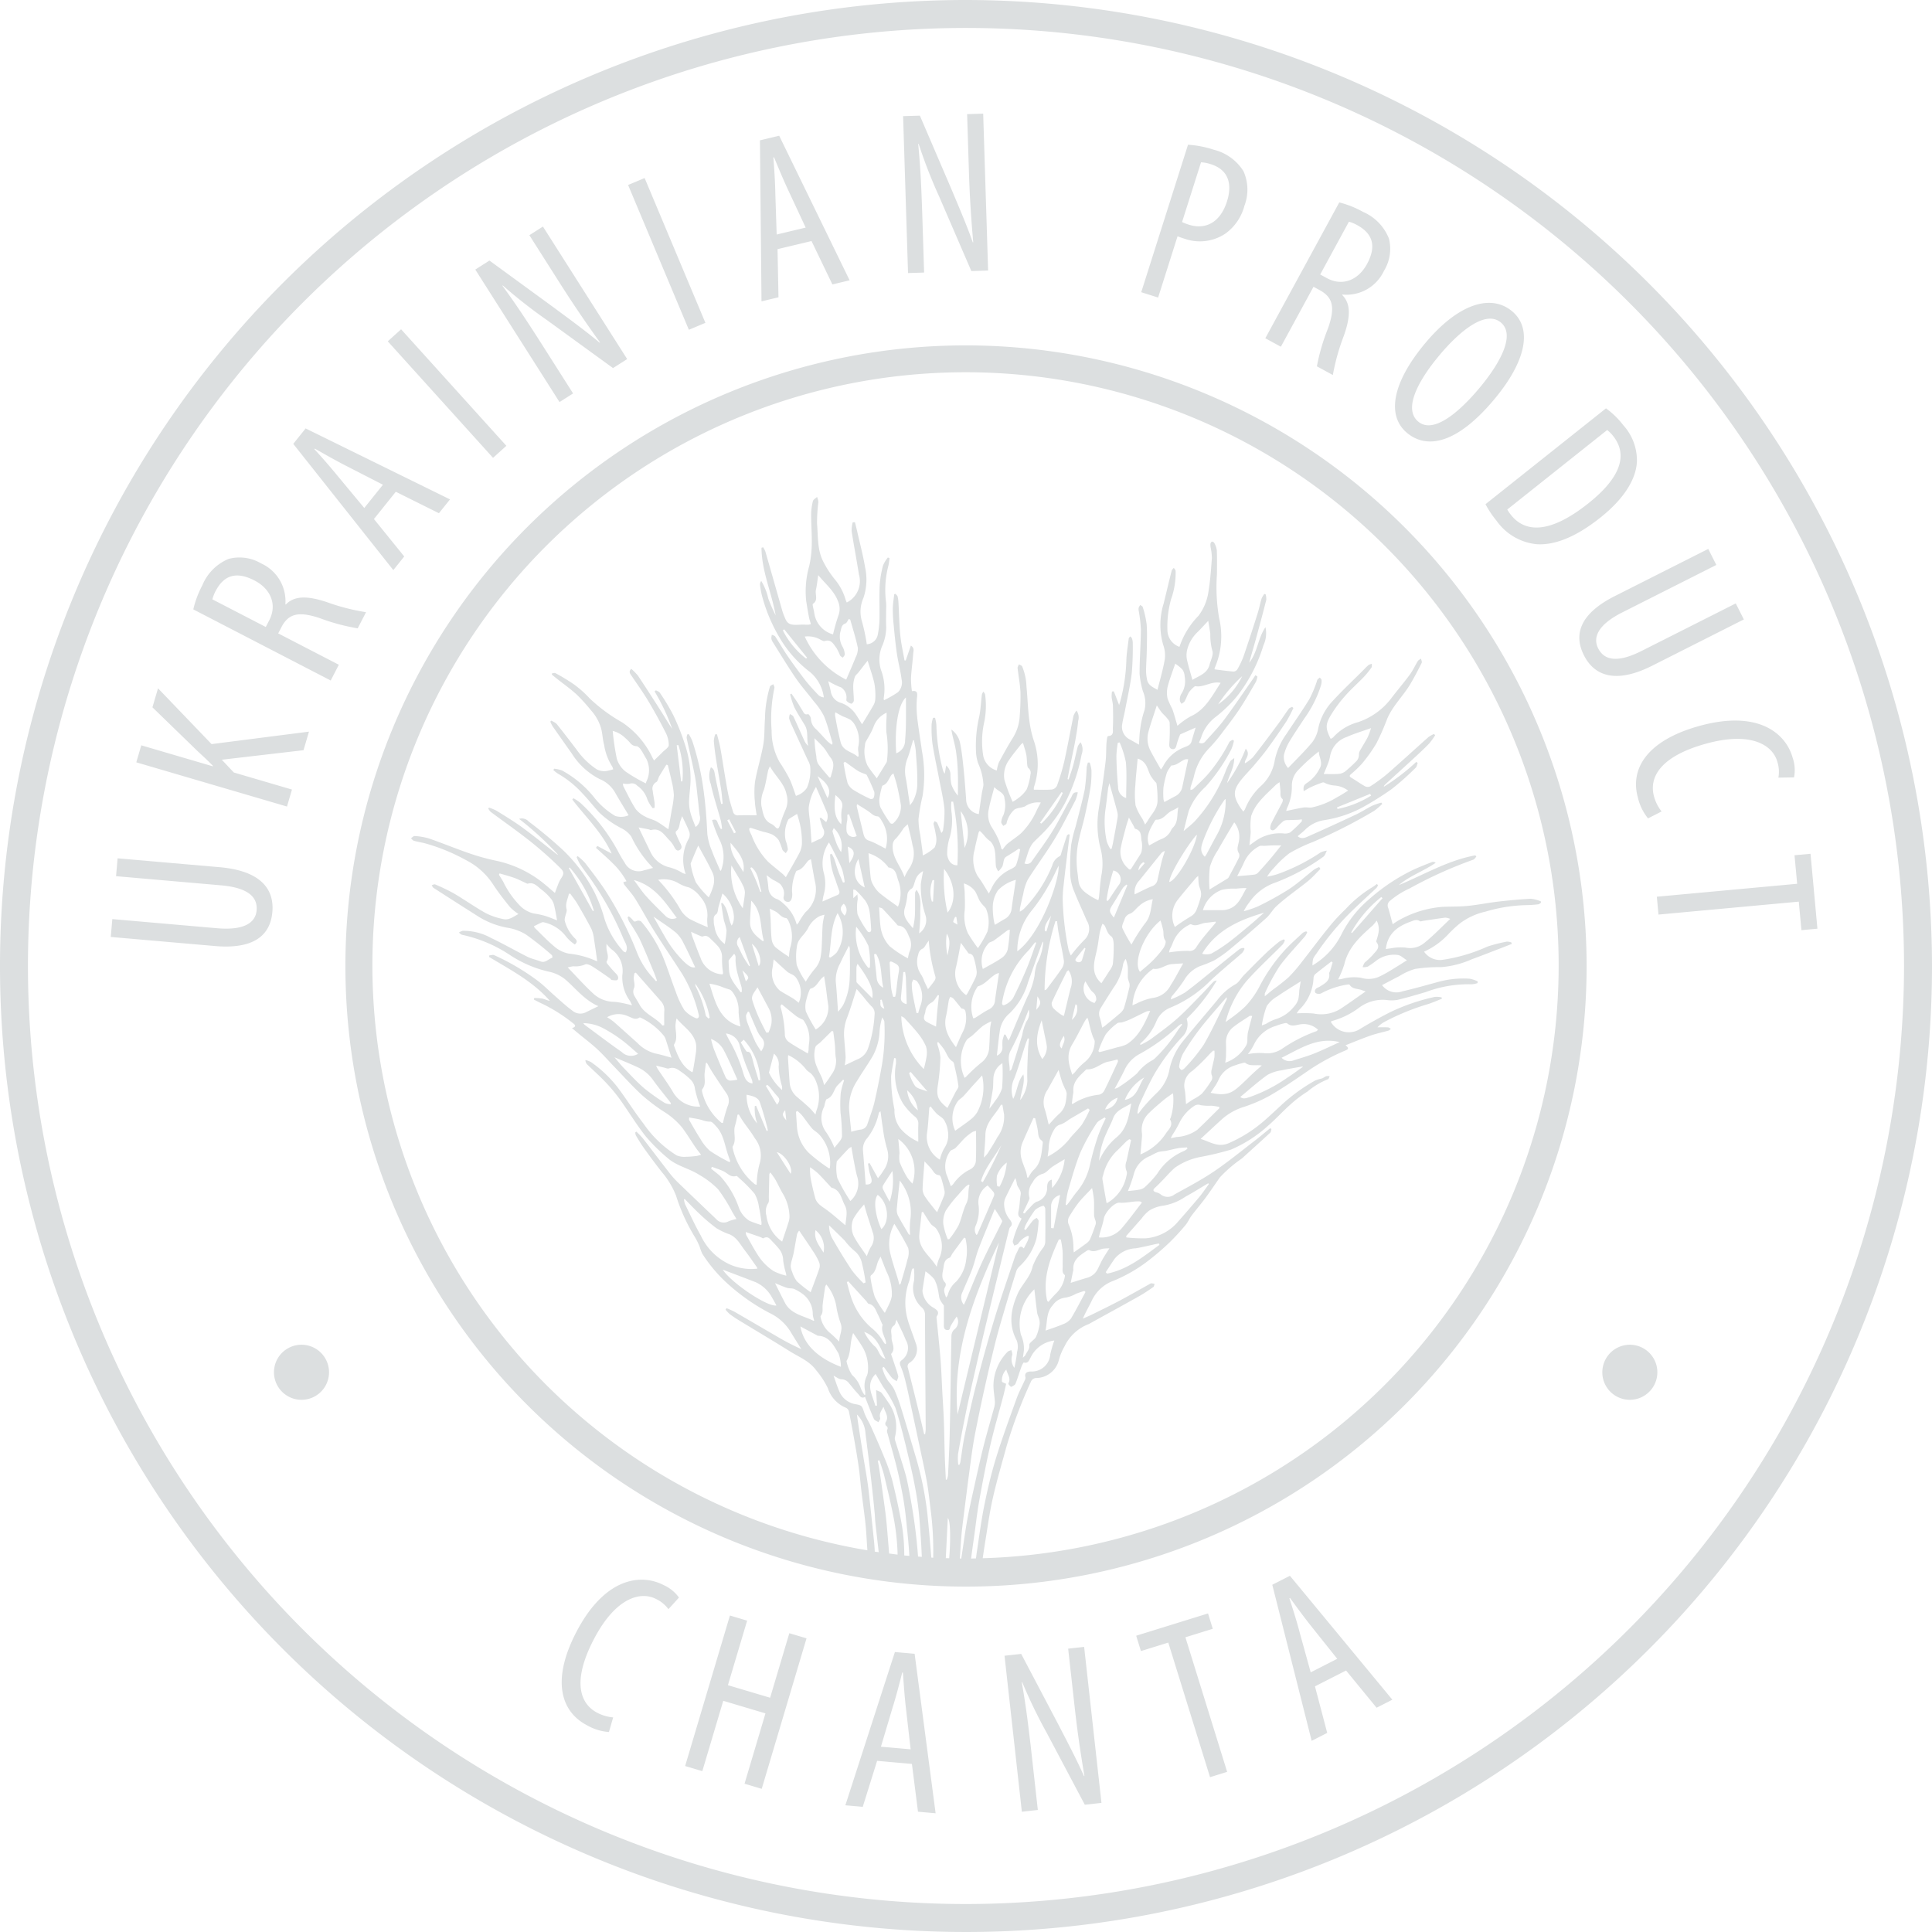 <svg width="192" height="192" fill="none" xmlns="http://www.w3.org/2000/svg"><path d="M97.66 154.855c.08-.529.156-1.058.242-1.586.24-1.465.436-2.942.764-4.387.391-1.728.894-3.43 1.363-5.139a47.447 47.447 0 012.458-6.512.59.59 0 01.456-.284 2.35 2.35 0 002.267-1.716c.13-.505.327-.991.587-1.443a4.396 4.396 0 012.407-2.205c1.664-.921 3.333-1.833 4.991-2.762.489-.275.953-.594 1.415-.912.081-.056.091-.211.134-.319a1.917 1.917 0 00-.336-.056c-.06-.001-.121.052-.18.085-.98.544-1.954 1.103-2.943 1.63-.878.466-1.772.899-2.663 1.34-.33.163-.67.305-1.006.455.278-.666.627-1.239.91-1.842a3.842 3.842 0 012.169-1.935 14.94 14.94 0 003.27-1.866 25.386 25.386 0 002.218-1.886 22.317 22.317 0 001.636-1.774c.237-.277.376-.636.596-.929.445-.591.93-1.15 1.368-1.744.502-.678.967-1.381 1.454-2.068a13.189 13.189 0 012.192-1.88c.935-.853 1.878-1.696 2.807-2.556.081-.076.082-.237.121-.359l-.127-.086c-.497.404-.983.821-1.49 1.21-1.362 1.045-2.69 2.139-4.109 3.097-1.25.845-2.598 1.547-3.918 2.283a1.094 1.094 0 01-1.398-.038 1.255 1.255 0 00-.439-.186c-.294-.101-.327-.235-.091-.449.238-.214.461-.446.685-.674.435-.444.836-.927 1.307-1.329a6.584 6.584 0 012.609-1.073c.995-.186 1.98-.424 2.95-.714a13.235 13.235 0 003.694-2.381c.759-.66 1.438-1.412 2.19-2.081.534-.49 1.111-.929 1.725-1.313a7.279 7.279 0 012.031-1.22c.075-.018.113-.194.167-.297a1.06 1.06 0 00-.342-.004c-.145.048-.267.165-.411.219a4.639 4.639 0 00-.683.208 17.417 17.417 0 00-3.259 2.344c-.638.588-1.266 1.188-1.923 1.753a13.621 13.621 0 01-3.392 2.123c-1.091.486-1.901-.149-2.818-.412.754-.696 1.451-1.354 2.162-1.996a5.888 5.888 0 012.12-1.181c.915-.295 1.799-.68 2.638-1.15 1.292-.751 2.53-1.6 3.765-2.447a20.781 20.781 0 013.683-2.006c.253-.107.458-.202.032-.529.894-.35 1.69-.686 2.505-.968.577-.2 1.181-.322 1.77-.49.087-.025.156-.115.233-.174-.096-.051-.191-.141-.292-.146-.344-.019-.69-.007-1.036-.007.216-.231.47-.424.751-.569a23.395 23.395 0 014.265-1.735c.471-.149.924-.354 1.385-.533l-.035-.138a2.312 2.312 0 00-.676-.044c-1.54.333-3.035.846-4.455 1.529a50.164 50.164 0 00-2.946 1.64 2.053 2.053 0 01-2.365-.059 2.072 2.072 0 01-.556-.623c.027-.029.049-.079.081-.087a7.954 7.954 0 002.724-1.33 3.903 3.903 0 012.731-.764c.366.056.738.05 1.102-.015.946-.226 1.878-.506 2.813-.78a11.95 11.95 0 014.511-.764c.207-.01.412-.05.607-.118l.022-.17a3.144 3.144 0 00-.786-.266 9.29 9.29 0 00-3.01.282c-1.223.33-2.441.678-3.673.968a1.766 1.766 0 01-2.037-.615c.57-.298 1.132-.602 1.703-.889a6.338 6.338 0 011.553-.714 14.878 14.878 0 012.589-.182 9.214 9.214 0 003.057-.778c.926-.337 1.844-.7 2.764-1.053.409-.156.815-.316 1.222-.475-.012-.05-.023-.101-.036-.15a1.221 1.221 0 00-.452-.083c-.654.124-1.3.29-1.933.496a16.633 16.633 0 01-4.52 1.324 1.924 1.924 0 01-1.773-.82 7.478 7.478 0 002.494-1.827c.314-.318.64-.627.982-.913a6.537 6.537 0 012.628-1.238 15.152 15.152 0 014.001-.646c.418-.004.837-.032 1.252-.084.096-.01.182-.11.274-.168l-.027-.124a3.394 3.394 0 00-.985-.258c-1.09.055-2.177.158-3.261.284-1.01.117-2.011.326-3.023.425-.836.084-1.682.057-2.524.096a10.451 10.451 0 00-4.334 1.34 6.506 6.506 0 00-.595.387c-.156-.575-.287-1.105-.446-1.627a.574.574 0 01.132-.661 8.339 8.339 0 011.994-1.27 42.848 42.848 0 016.319-2.854c.125-.045.211-.2.315-.304l-.097-.13c-2.722.49-5.09 1.915-7.609 2.957 1.099-.938 2.484-1.391 3.662-2.218a.427.427 0 00-.329-.087c-.617.24-1.236.481-1.839.756a18.868 18.868 0 00-4.441 2.952 11.096 11.096 0 00-2.7 3.386 7.455 7.455 0 01-2.934 3.197 3.11 3.11 0 01.064-.653c.077-.17.176-.33.296-.474a27.214 27.214 0 013.384-4.113c.856-.85 1.758-1.655 2.634-2.485a.906.906 0 00.136-.254l-.115-.12a4.07 4.07 0 01-.506.358 12.113 12.113 0 00-2.613 2.156 18.037 18.037 0 00-1.729 1.886c-.889 1.093-1.724 2.23-2.598 3.336a15.1 15.1 0 01-1.33 1.541c-.475.416-.97.807-1.485 1.172-.279.218-.549.447-.877.714.009-.167-.013-.26.021-.325.413-.914.892-1.796 1.431-2.64.774-1.067 1.708-2.017 2.566-3.023.081-.119.147-.246.2-.38l-.096-.087a1.107 1.107 0 00-.34.144c-.573.53-1.157 1.051-1.694 1.616a17.06 17.06 0 00-2.682 3.851 8.82 8.82 0 01-1.37 1.879c-.51.476-1.057.912-1.634 1.305-.096.075-.195.145-.293.217a10.281 10.281 0 012.048-4.034c1.134-1.287 2.412-2.447 3.62-3.67a1.68 1.68 0 00.22-.399l-.091-.116a2.345 2.345 0 00-.488.242c-.459.378-.915.761-1.343 1.173-.732.706-1.445 1.43-2.157 2.156-.29.295-.499.719-.842.899a5.844 5.844 0 00-1.784 1.557c-1.125 1.359-2.282 2.692-3.392 4.063a6.645 6.645 0 00-1.353 2.742 4.315 4.315 0 01-1.235 2.391c-.463.439-.902.903-1.316 1.389-.202.222-.371.474-.556.712l-.099-.041c.034-.299.101-.592.199-.876.478-1.027.951-2.06 1.505-3.048a21.034 21.034 0 012.722-3.637 1.737 1.737 0 00.469-1.829 18.337 18.337 0 002.991-3.797.542.542 0 00-.358.15c-.381.397-.743.81-1.129 1.202-.809.822-1.593 1.674-2.455 2.436-.844.745-1.764 1.405-2.668 2.077a8.03 8.03 0 01-.993.543c.013-.117.005-.157.02-.168a5.7 5.7 0 001.569-2.158 2.547 2.547 0 011.379-1.38 12.024 12.024 0 004.017-2.702c.469-.447.964-.868 1.454-1.294.56-.486 1.133-.958 1.687-1.451.1-.122.182-.258.242-.404l-.08-.096c-.14.01-.276.045-.401.105-.857.673-1.7 1.362-2.549 2.043-.954.766-1.89 1.553-2.874 2.278a8.855 8.855 0 01-1.433.698c.021-.104.053-.206.097-.302.447-.51.859-1.049 1.235-1.613a3.237 3.237 0 011.593-1.403c.48-.16.95-.35 1.407-.57a12.54 12.54 0 001.662-1.19 141.433 141.433 0 003.497-3.01c.375-.333.634-.824.976-1.143.985-.922 2.122-1.679 3.173-2.532.445-.362.825-.804 1.235-1.209l-.123-.186a2.76 2.76 0 00-.505.25c-.838.652-1.624 1.38-2.508 1.96a31.251 31.251 0 01-3.048 1.688c-.466.2-.946.364-1.437.494.147-.302.326-.588.533-.852a5.222 5.222 0 012.617-1.998 20.647 20.647 0 004.756-2.562c.176-.12.242-.402.359-.61-.22.029-.434.09-.635.184a19.15 19.15 0 01-4.329 2.17 8.553 8.553 0 01-.976.23c.188-.315.414-.606.674-.864.458-.537.971-1.024 1.53-1.455.748-.44 1.531-.816 2.342-1.125a51.256 51.256 0 006.08-3.088c.292-.208.564-.442.814-.698a20.707 20.707 0 00-.086-.126c-.305.08-.603.18-.894.302-.561.278-1.088.626-1.654.893a236.592 236.592 0 01-4.708 2.152c-.317.141-.681.32-1.061-.01.269-.234.537-.44.774-.678a3.403 3.403 0 011.838-.913 12.02 12.02 0 003.609-1.153 30.361 30.361 0 003.13-1.947 26.685 26.685 0 002.377-2.116c.116-.107.135-.316.199-.478l-.148-.095a20.425 20.425 0 01-3.221 2.466.378.378 0 01.106-.2c.929-.851 1.863-1.697 2.789-2.551.54-.498 1.081-.995 1.592-1.52a7.16 7.16 0 00.617-.845l-.113-.13a2.865 2.865 0 00-.553.309c-1.366 1.213-2.709 2.452-4.086 3.652-.534.447-1.096.86-1.683 1.235a.594.594 0 01-.514.014c-.48-.265-.925-.589-1.396-.868-.196-.116-.175-.207-.038-.336.382-.314.741-.654 1.075-1.017a15.205 15.205 0 001.469-2.055c.399-.786.754-1.594 1.063-2.42.549-1.306 1.594-2.28 2.308-3.473a31.69 31.69 0 001.129-2.11c.051-.103-.043-.278-.069-.42-.107.081-.249.14-.315.245-.274.443-.488.929-.795 1.346-.597.811-1.258 1.574-1.864 2.378a6.89 6.89 0 01-3.301 2.353 5.092 5.092 0 00-2.446 1.496.881.881 0 01-.257.155c-.477-.953-.546-1.366-.053-2.23a12.88 12.88 0 011.467-2.008c.58-.669 1.253-1.257 1.869-1.897a8.59 8.59 0 00.765-.937c.067-.092.035-.256.049-.386a1.09 1.09 0 00-.342.132c-.217.186-.411.4-.613.603-.971.97-1.975 1.908-2.9 2.92a5.641 5.641 0 00-1.484 2.798 3.12 3.12 0 01-.618 1.38c-.734.877-1.56 1.675-2.368 2.525a1.616 1.616 0 01-.416-1.292 4.94 4.94 0 01.501-1.26c.483-.817 1.023-1.6 1.543-2.395.72-1 1.276-2.108 1.645-3.282a1.58 1.58 0 00.052-.516c-.006-.085-.111-.164-.171-.245a1.449 1.449 0 00-.226.188.92.92 0 00-.082.222 12.024 12.024 0 01-.73 1.727c-.718 1.174-1.515 2.3-2.271 3.452a6.872 6.872 0 00-1.17 2.617 4.358 4.358 0 01-1.311 2.51 6.267 6.267 0 00-1.645 2.36 1.265 1.265 0 01-.17.241c-.106-.14-.191-.24-.263-.348-.753-1.133-.777-1.729-.028-2.703.411-.535.901-1.008 1.338-1.524.459-.544.922-1.088 1.342-1.662a71.255 71.255 0 001.9-2.738c.253-.427.483-.867.689-1.318l-.13-.115c-.111.063-.259.099-.329.193-.348.475-.661.973-1.012 1.446-.839 1.13-1.677 2.263-2.55 3.367a3.792 3.792 0 01-.794.608c-.1-.371.635-.835.075-1.456a15.306 15.306 0 01-1.853 3.426c.204-.796.706-1.505.713-2.495-.198.16-.329.219-.387.32-.16.28-.302.57-.425.867a15.33 15.33 0 01-3.157 5.145c-.3.302-.641.561-1.062.926.193-.757.34-1.396.52-2.027a6.27 6.27 0 011.643-2.36 17.586 17.586 0 002.592-3.769 4.69 4.69 0 00.246-.82l-.133-.097c-.112.077-.271.13-.328.237a16.242 16.242 0 01-2.083 3.14c-.465.535-.993 1.016-1.501 1.512-.064.062-.181.069-.273.102a1.193 1.193 0 01.009-.28c.101-.345.236-.68.322-1.028a5.87 5.87 0 011.536-2.859 16.52 16.52 0 001.417-1.706c.563-.734 1.126-1.47 1.634-2.241.565-.86 1.073-1.757 1.59-2.647a2.07 2.07 0 00.141-.518 28.122 28.122 0 00-.2-.129c-.083.128-.163.258-.251.384-.943 1.347-1.862 2.715-2.846 4.034-.563.755-1.225 1.438-1.857 2.14a.478.478 0 01-.651.14c.084-.201.167-.37.227-.548a4.12 4.12 0 011.387-1.97 13.442 13.442 0 002.155-2.076 15.5 15.5 0 002.634-5.065 2.84 2.84 0 00.204-1.811c-.749 1.078-.784 2.49-1.612 3.53.205-.785.443-1.56.657-2.342.357-1.298.706-2.598 1.036-3.902.01-.19-.013-.38-.07-.562l-.124-.028c-.11.14-.202.294-.273.457-.146.484-.238.985-.39 1.465a195.72 195.72 0 01-1.394 4.255 8.71 8.71 0 01-.612 1.3.507.507 0 01-.379.238c-.628-.048-1.253-.14-1.895-.219a.473.473 0 01.019-.158 7.866 7.866 0 00.431-4.94 18.037 18.037 0 01-.217-4.348c.007-.796.018-1.592-.012-2.386a2.073 2.073 0 00-.241-.713.29.29 0 00-.235-.152c-.068.013-.147.144-.159.232a1.58 1.58 0 00.031.4c.069.328.107.662.114.998-.084 1.113-.157 2.233-.34 3.333a5.192 5.192 0 01-1 2.418 8.036 8.036 0 00-1.873 3.052c-.003.015-.043.02-.035.017a1.782 1.782 0 01-1.171-1.644 10.13 10.13 0 01.362-3.08 7.69 7.69 0 00.453-2.81c-.013-.109-.118-.207-.18-.31-.074.097-.188.183-.215.291-.27 1.074-.524 2.152-.786 3.227a7.176 7.176 0 00-.061 4.117c.17.459.228.951.169 1.437-.173 1.02-.473 2.018-.728 3.053-.415-.249-.928-.428-1.04-1.024a4.489 4.489 0 01-.097-.88c.008-.678.061-1.356.072-2.034.013-.86.052-1.725-.014-2.58a9.637 9.637 0 00-.388-1.711c-.023-.084-.163-.137-.25-.205a1.22 1.22 0 00-.158.289.973.973 0 00.015.323c.109.608.179 1.222.211 1.839-.013 1.466-.133 2.932-.132 4.4.052.582.163 1.16.33 1.72a3 3 0 01.165 1.868 9.233 9.233 0 00-.43 1.87c-.082.5-.085 1.011-.127 1.571-.316-.178-.602-.343-.891-.504a1.406 1.406 0 01-.639-.616 1.403 1.403 0 01-.141-.877c.069-.475.199-.94.288-1.413.233-1.235.519-2.464.67-3.708a30.34 30.34 0 00.097-3.015 1.31 1.31 0 00-.084-.429c-.026-.075-.108-.132-.166-.197-.051.07-.14.135-.149.209-.091.76-.225 1.522-.241 2.284a17.542 17.542 0 01-.574 3.853c-.038.153-.09.303-.142.475l-.527-1.361-.182.023a3.37 3.37 0 00-.034.54c.027.293.121.58.129.872.02.724.031 1.45-.005 2.172-.016.324.13.802-.462.841-.035.003-.087.066-.094.106-.04.224-.069.45-.086.677-.034.61-.014 1.224-.092 1.827a106.31 106.31 0 01-.662 4.576 9.55 9.55 0 00.154 3.922c.232.853.273 1.745.122 2.616-.148.763-.179 1.547-.264 2.322a2.21 2.21 0 01-.067.266 6.47 6.47 0 01-.624-.316c-.585-.377-1.204-.733-1.33-1.512-.049-.305-.066-.615-.114-.92a9.111 9.111 0 01.166-3.375c.169-.768.405-1.521.574-2.29.211-.95.413-1.906.564-2.869.074-.55.102-1.106.084-1.661a3.26 3.26 0 00-.178-.741l-.173.004a3.128 3.128 0 00-.126.495 20.346 20.346 0 01-.188 2.177c-.251 1.24-.599 2.459-.907 3.688a12.695 12.695 0 00-.448 1.863 22.269 22.269 0 00-.081 3.023c.045.544.178 1.077.394 1.578.38.97.836 1.91 1.238 2.872a1.51 1.51 0 01-.247 1.939c-.476.485-.92 1-1.329 1.542a3.72 3.72 0 01-.221-.546 28.009 28.009 0 01-.586-4.88c-.01-.5.017-1.002.08-1.5.122-1.148.265-2.294.403-3.44.067-.551.139-1.102.209-1.652a6.561 6.561 0 00-.117-.037c-.055.048-.141.084-.161.143-.175.515-.334 1.034-.505 1.549-.057.173-.09.44-.208.49a1.43 1.43 0 00-.743.928 13.375 13.375 0 01-2.825 4.315 2.638 2.638 0 01-.396.273 2.828 2.828 0 01.018-.368c.1-.456.194-.913.314-1.364.079-.496.228-.978.444-1.432.849-1.36 1.821-2.645 2.653-4.016.764-1.254 1.413-2.58 2.093-3.882a4.37 4.37 0 00.239-.792c-.496-.08-.542.298-.671.526-.62 1.094-1.173 2.23-1.83 3.3-.636 1.036-1.367 2.014-2.066 3.01a.574.574 0 01-.736.22c.305-.754.384-1.582.986-2.184.4-.4.822-.78 1.2-1.2a12.873 12.873 0 001.957-2.838A17.358 17.358 0 00107.485 75a1.411 1.411 0 00-.097-1.233c-.114.12-.208.258-.279.408-.161.606-.278 1.223-.441 1.828-.133.492-.31.972-.467 1.458l-.111-.033c.049-.26.095-.521.148-.78.198-.968.412-1.932.595-2.902.131-.697.247-1.398.316-2.102a1.207 1.207 0 00-.166-1.031 2.08 2.08 0 00-.299.518c-.316 1.516-.586 3.043-.923 4.555a21.437 21.437 0 01-.723 2.405.701.701 0 01-.497.37c-.587.046-1.18.018-1.791.018a.626.626 0 01-.01-.115.833.833 0 01.03-.198 7.166 7.166 0 00-.007-4.497c-.62-1.785-.574-3.627-.753-5.452a5.663 5.663 0 00-.429-1.988c-.047-.098-.212-.138-.323-.206-.045.124-.142.253-.13.37.087.8.246 1.594.284 2.395a23.02 23.02 0 01-.071 2.319 4.522 4.522 0 01-.673 2.199c-.497.802-.956 1.63-1.4 2.462a3.43 3.43 0 00-.204.803 1.912 1.912 0 01-1.338-1.39 8.769 8.769 0 01.074-3.365 8.104 8.104 0 00.097-2.81.951.951 0 00-.173-.272 1.03 1.03 0 00-.146.297c-.093.732-.117 1.478-.266 2.199a12.719 12.719 0 00-.308 3.669c.033.317.097.63.192.935.316.68.498 1.415.536 2.164-.024.278-.114.548-.157.825-.107.697-.203 1.395-.302 2.084a1.49 1.49 0 01-1.26-1.487c-.076-.995-.146-1.991-.248-2.983-.088-.854-.175-1.711-.344-2.55a2.164 2.164 0 00-.876-1.383c.108.708.337 1.384.45 2.08.11.747.175 1.501.194 2.257.03.743.006 1.488.006 2.232a3.602 3.602 0 01-.643-1.102 4.373 4.373 0 01-.096-.918 1.213 1.213 0 00-.427-.98l-.138.813a1.277 1.277 0 01-.152-.253 18.814 18.814 0 01-.682-4.569 3.793 3.793 0 00-.133-.733l-.196.004a2.947 2.947 0 00-.147.662c-.02.637.009 1.275.085 1.909.188 1.199.454 2.386.679 3.58.186.984.425 1.965.516 2.96.013.7-.036 1.402-.149 2.095-.007.073-.089.14-.159.245-.15-.37-.264-.694-.411-1.003-.04-.084-.175-.123-.267-.18-.036.1-.118.21-.1.301.107.399.192.803.255 1.21a1.82 1.82 0 01-.148 1.107 4.458 4.458 0 01-1.175.793c-.018-.226-.022-.341-.038-.456-.07-.531-.147-1.061-.216-1.593a7.713 7.713 0 01-.172-1.558c.084-.77.217-1.535.4-2.288a13.205 13.205 0 00-.064-4.514c-.08-.624-.187-1.245-.274-1.869-.085-.625-.19-1.249-.23-1.877a9.302 9.302 0 01.027-1.632c.05-.45-.059-.612-.513-.541a9.643 9.643 0 01-.094-1.292c.045-.819.165-1.633.221-2.452.017-.239.148-.54-.232-.786l-.512 1.48-.121-.002c-.144-.839-.336-1.674-.42-2.519-.105-1.063-.12-2.136-.18-3.204a3.172 3.172 0 00-.088-.637c-.025-.098-.137-.173-.21-.26-.042.014-.083.028-.124.04-.05.465-.131.928-.14 1.392-.004.528.022 1.057.078 1.582.093.977.184 1.954.326 2.924.126.859.36 1.702.469 2.562a1.358 1.358 0 01-.357 1.272c-.442.303-.908.57-1.392.8a.78.78 0 01-.031-.198 5.332 5.332 0 00-.27-2.815 3.463 3.463 0 01.101-2.337c.273-.6.415-1.252.42-1.911-.033-.589-.007-1.18-.008-1.77a5.187 5.187 0 00-.006-.697 9.52 9.52 0 01.243-3.688 5.76 5.76 0 00.096-.708l-.16-.057c-.2.24-.362.51-.483.798a10.21 10.21 0 00-.331 1.972c-.053 1.145.001 2.295-.022 3.442a9.326 9.326 0 01-.163 1.438 1.173 1.173 0 01-1.096.97 18.768 18.768 0 00-.48-2.27 3.336 3.336 0 01.142-2.322 5.7 5.7 0 00.167-3.065c-.201-1.196-.516-2.373-.784-3.557-.069-.306-.149-.61-.223-.913l-.222.01a3.205 3.205 0 00-.107.87c.222 1.44.5 2.872.725 4.313a2.37 2.37 0 01-1.207 2.784 1.673 1.673 0 01-.108-.245 5.529 5.529 0 00-1.096-2.073 9.734 9.734 0 01-1.184-1.849c-.552-1.155-.46-2.443-.567-3.679a16.43 16.43 0 01.133-2.138 1.708 1.708 0 00-.134-.508c-.142.138-.37.256-.41.418-.11.43-.168.87-.174 1.313-.002 1.006.083 2.012.06 3.017a10.75 10.75 0 01-.251 2.116 9.18 9.18 0 00-.309 3.425c.084.555.177 1.108.281 1.658.043.227.125.448.195.692-.074.026-.15.045-.227.057-.315.004-.632-.014-.947.006-.881.055-1.162-.073-1.409-.685a7.12 7.12 0 01-.253-.674c-.565-1.974-1.123-3.95-1.692-5.923a2.263 2.263 0 00-.223-.419l-.162.055c.02 2.327 1.011 4.459 1.411 6.72a16.281 16.281 0 01-.737-1.682 5.718 5.718 0 00-.698-1.743.602.602 0 00-.125.37c.042.371.109.74.2 1.103a16.28 16.28 0 001.768 4.196 11.697 11.697 0 003.016 3.393 3.951 3.951 0 011.361 2.51.956.956 0 01-.513-.208c-.457-.48-.914-.962-1.32-1.484a52.424 52.424 0 01-1.776-2.434c-.431-.627-.806-1.292-1.224-1.93-.058-.089-.218-.113-.33-.167a1.39 1.39 0 00-.053.346c.013.12.052.235.116.337.762 1.211 1.5 2.438 2.307 3.619.551.808 1.21 1.541 1.804 2.321.392.44.728.927 1 1.45.357.856.575 1.77.848 2.66.013.04-.019.094-.042.2a3.57 3.57 0 01-.441-.334c-.388-.4-.752-.821-1.145-1.215a1.413 1.413 0 01-.516-1.055.772.772 0 00-.264-.45c-.387.138-.46-.173-.595-.38-.154-.235-.287-.484-.44-.719-.204-.313-.42-.618-.63-.927l-.135.07c.104.434.243.86.414 1.272.31.62.696 1.202 1.051 1.8.378.637.14 1.367.341 2.042a1.316 1.316 0 01-.373-.471c-.374-.814-.729-1.637-1.112-2.446-.053-.11-.225-.164-.34-.245-.055.141-.08.292-.077.443.075.256.174.504.294.742.516 1.13 1.037 2.257 1.554 3.387.111.181.191.38.236.589a4.365 4.365 0 01-.317 2.174 1.993 1.993 0 01-1.095.798c-.22-.593-.385-1.17-.644-1.7a15.917 15.917 0 00-.98-1.655 6.283 6.283 0 01-.79-3.124c-.112-1.42-.02-2.848.276-4.241.025-.112-.07-.252-.11-.379-.114.078-.291.132-.332.238a11.562 11.562 0 00-.495 3.206c-.071.851-.021 1.72-.167 2.557-.217 1.245-.606 2.46-.825 3.706a9.013 9.013 0 00-.01 1.976c.023.463.117.922.174 1.345-.631 0-1.223-.015-1.813.006a.464.464 0 01-.527-.34c-.16-.521-.328-1.042-.444-1.575-.153-.704-.265-1.418-.386-2.13-.151-.897-.282-1.798-.446-2.693-.081-.444-.216-.877-.326-1.316l-.175.004c-.077.215-.124.44-.138.669.052.642.138 1.281.238 1.917.15.951.33 1.897.48 2.848.076.485.11.975.163 1.463l-.15.028c-.22-1.011-.461-2.02-.646-3.036-.05-.279-.103-.482-.378-.608a2.242 2.242 0 00-.016 1.642c.264 1.22.665 2.413.995 3.62.06.276.103.556.13.838l-.111.04a4.77 4.77 0 01-.301-.577c-.087-.236-.14-.476-.58-.315.193.637.427 1.26.7 1.868a3.79 3.79 0 01.176 3.173.268.268 0 01-.123-.161c-.256-.603-.54-1.195-.76-1.81a6.036 6.036 0 01-.463-1.686c-.072-1.551-.19-3.092-.415-4.631a26.553 26.553 0 00-1.085-4.634 4.756 4.756 0 00-.352-.674l-.14.037a1.028 1.028 0 00-.064.36c.27 1.265.58 2.522.821 3.792.153.802.214 1.622.311 2.435.058.48.09.965.163 1.442a1.087 1.087 0 01-.406 1.171c-.169-.455-.366-.893-.49-1.35a4.095 4.095 0 01-.16-1.154c.016-.7.132-1.399.15-2.1a10.825 10.825 0 00-.523-3.49 22.928 22.928 0 00-1.189-3.014c-.4-.77-.848-1.516-1.339-2.231-.075-.119-.257-.167-.39-.248l-.134.113a20.3 20.3 0 011.749 3.718c-.361-.517-.672-1.062-1.008-1.59a216.088 216.088 0 00-2.375-3.67 5.098 5.098 0 00-.689-.703c-.289.296-.106.485.03.687.552.82 1.133 1.624 1.642 2.472a50.512 50.512 0 011.725 3.129c.218.397.334.843.337 1.296-.012.248-.412.48-.639.717a6.439 6.439 0 01-.202.203l-.624.602c-.069-.12-.112-.185-.146-.257a8.66 8.66 0 00-3.03-3.533 16.234 16.234 0 01-3.233-2.39 10.618 10.618 0 00-1.544-1.376 19.095 19.095 0 00-1.84-1.119c-.085-.049-.23.009-.346.017l-.017.128c.155.125.309.252.465.376.674.534 1.38 1.033 2.014 1.611.498.487.967 1.005 1.401 1.55a4.5 4.5 0 011.054 1.958c.107.497.13 1.013.264 1.5a5.49 5.49 0 00.794 2.125.93.93 0 01.101.295c-.177.046-.328.096-.484.125-.4.108-.827.053-1.187-.153a7.586 7.586 0 01-1.953-1.92c-.66-.865-1.318-1.73-2-2.576a1.812 1.812 0 00-.544-.318l-.078.106c.066.156.142.308.23.454.633.91 1.275 1.817 1.916 2.725a7.069 7.069 0 002.73 2.507c.624.25 1.153.693 1.51 1.264.44.777.912 1.535 1.397 2.345a1.89 1.89 0 01-1.327.071 7.512 7.512 0 01-2.149-1.905 10.626 10.626 0 00-3.15-2.62 3.432 3.432 0 00-.785-.171l-.064.143c.141.129.293.246.453.35a10.06 10.06 0 012.416 1.946c.57.591 1.078 1.243 1.627 1.858a9.325 9.325 0 002.322 1.65c.367.19.683.464.922.8a11.07 11.07 0 002.162 3.111c-.342.092-.618.177-.898.24a1.544 1.544 0 01-1.921-.76 12.29 12.29 0 01-.668-1.142 18.568 18.568 0 00-3.73-4.797 5.33 5.33 0 00-.693-.466l-.115.132c1.326 1.737 2.957 3.26 3.913 5.37l-1.427-.76-.133.187c.554.508 1.127.997 1.658 1.529a7.613 7.613 0 011.377 1.794l-.313.09a.826.826 0 00.084.235c.367.48.786.924 1.105 1.433.65 1.044 1.222 2.138 1.876 3.18.903 1.437 1.862 2.839 2.778 4.268a13.98 13.98 0 011.65 4.064c.07.269-.112.437-.344.313a3.028 3.028 0 01-1.087-.781 8.673 8.673 0 01-.849-1.803c-.468-1.22-.85-2.473-1.357-3.674a13.537 13.537 0 00-2.086-3.323.473.473 0 00-.441-.058c-.192.095-.274.082-.393-.095a2.18 2.18 0 00-.396-.362l-.119.095c.035.147.086.29.15.426.369.541.71 1.1 1.022 1.676.532 1.135.996 2.304 1.483 3.46.1.24.178.49.266.736a6.852 6.852 0 01-.11.048c-.129-.147-.253-.3-.386-.442A7.818 7.818 0 0163.3 94.65a34.864 34.864 0 00-3.132-6.135c-.625-.95-1.326-1.852-2.018-2.755a5.437 5.437 0 00-.744-.679 5.965 5.965 0 01-.1.095c.092.242.202.477.332.7.467.686.985 1.337 1.436 2.033a30.8 30.8 0 012.861 5.33c.168.423.553.854.247 1.406-.08-.033-.173-.043-.217-.094a8.639 8.639 0 01-1.876-3.19 15.37 15.37 0 00-1.014-2.69 15.863 15.863 0 00-3.09-4.155 43.673 43.673 0 00-3.44-2.872.903.903 0 00-.957-.263 31.43 31.43 0 013.87 3.556.255.255 0 01-.146-.062c-1.121-.875-2.223-1.778-3.371-2.617-.827-.606-1.709-1.137-2.58-1.681a4.933 4.933 0 00-.77-.32l-.062.098c.058.117.134.225.225.32 1.298.969 2.631 1.895 3.9 2.9a37.908 37.908 0 012.974 2.632c.41.402.477.59.111 1.119a3.51 3.51 0 00-.306.65c-.103.252-.191.508-.287.764-.504-.423-.954-.832-1.436-1.198a11.23 11.23 0 00-4.496-2.022 22.407 22.407 0 01-2.58-.72c-1.348-.465-2.667-1.012-4.016-1.479a6.238 6.238 0 00-1.42-.237c-.109-.01-.236.147-.355.226.096.085.18.214.29.245.358.102.73.158 1.09.249 1.42.393 2.787.953 4.075 1.668a6.972 6.972 0 012.68 2.384c.517.796 1.107 1.548 1.702 2.29.257.258.539.488.843.687-.498.266-.942.637-1.508.505a6.699 6.699 0 01-1.734-.588c-1.084-.605-2.102-1.331-3.173-1.962a18.686 18.686 0 00-1.867-.896c-.085-.037-.226.05-.341.08.06.089.1.21.184.264 1.45.935 2.903 1.864 4.36 2.788.901.58 1.907.977 2.962 1.17.657.1 1.288.329 1.858.673.897.64 1.76 1.326 2.585 2.055a.39.39 0 01.036.262c-.393.115-.684.552-1.18.356-.419-.165-.875-.251-1.275-.45-1.223-.612-2.408-1.301-3.645-1.883a5.556 5.556 0 00-2.816-.701 1.157 1.157 0 00-.367.177c.11.075.21.197.328.219a13.853 13.853 0 014.768 2.02c1.152.76 2.43 1.31 3.773 1.626a3.855 3.855 0 011.687.772c1.056.899 1.896 2.051 3.308 2.671-.49.24-.884.428-1.274.624a1.23 1.23 0 01-1.332-.193c-.597-.436-1.14-.947-1.698-1.435-.55-.481-1.065-1.006-1.64-1.454a23.06 23.06 0 00-4.41-2.61c-.13-.06-.321.01-.484.02a3.807 3.807 0 01-.029.154c2.136 1.288 4.368 2.443 6.047 4.37-.268-.05-.506-.175-.759-.23a5.206 5.206 0 00-.79-.056l-.043.155c.267.135.529.28.801.4a16.011 16.011 0 013.117 1.973c.246.186.274.348-.132.461.233.196.415.352.6.504.644.532 1.315 1.033 1.924 1.6.631.588 1.2 1.243 1.8 1.864.855.886 1.679 1.807 2.581 2.642a18.51 18.51 0 002.172 1.66 7.424 7.424 0 011.876 1.62c.47.631.88 1.309 1.323 1.96.162.24.348.464.555.74a3.091 3.091 0 01-.433.116c-.36.049-.724.077-1.088.082a1.999 1.999 0 01-.906-.137 11.112 11.112 0 01-3.264-3.115c-.9-1.162-1.684-2.415-2.562-3.596a12.235 12.235 0 00-2.682-2.561 2.163 2.163 0 00-.557-.203.63.63 0 00.16.422c.599.583 1.228 1.136 1.803 1.741a16.3 16.3 0 011.43 1.701c.874 1.216 1.647 2.508 2.57 3.684a17.82 17.82 0 002.176 2.165c.921.828 2.186 1.051 3.203 1.714a8.372 8.372 0 011.853 1.428c.533.719 1.007 1.48 1.416 2.277l.4.667c-.266.05-.527.125-.779.223a.992.992 0 01-1.238-.219 952.442 952.442 0 01-3.726-3.567 9.445 9.445 0 01-.876-.961c-.9-1.153-1.776-2.322-2.672-3.476a8.958 8.958 0 00-.656-.685l-.111.082a.952.952 0 00.063.301c.247.409.49.823.768 1.21a66.559 66.559 0 001.8 2.415c.6.699 1.08 1.493 1.42 2.349a18.346 18.346 0 001.85 4.081c.193.319.36.653.498.999.071.239.159.473.263.699a14.555 14.555 0 002.705 3.144 19.966 19.966 0 003.964 2.735 4.928 4.928 0 012.041 1.776c.37.611.752 1.215 1.13 1.821-.82-.366-1.619-.78-2.391-1.239-1.413-.817-2.819-1.646-4.233-2.461a8.742 8.742 0 00-.802-.366l-.104.147c.127.16.267.308.42.443.297.225.61.431.93.626 1.666 1.016 3.348 2.007 5 3.046.922.579 1.984.98 2.654 1.905a8.649 8.649 0 011.16 1.773 3.161 3.161 0 001.82 1.965.569.569 0 01.281.375c.207 1.021.396 2.047.576 3.073.148.844.292 1.69.408 2.539.107.785.167 1.578.262 2.366.126 1.053.281 2.102.394 3.156.082.779.116 1.562.17 2.343l.02.304a58.941 58.941 0 01-27.87-103.502 58.943 58.943 0 1139.331 104.29zm-9.301-.469c-.014-.195-.03-.39-.046-.585-.082-.966-.152-1.934-.254-2.897-.087-.812-.21-1.62-.32-2.429-.108-.783-.218-1.566-.335-2.348-.047-.324-.113-.646-.17-.969l.167-.037c.166.538.364 1.069.493 1.616.345 1.465.707 2.93.975 4.411.183 1.047.293 2.105.33 3.167.002.06 0 .119.002.179-.281-.033-.562-.071-.842-.108zm-4.733-17.313a.925.925 0 01.752.4c.292.334.556.695.866 1.012.186.19.321.557.722.339.29.733.565 1.469.883 2.186.065.147.295.222.449.329.063-.142.21-.312.174-.423-.134-.426.115-.704.331-1.112.16.571.586.999.195 1.564a.34.34 0 00.059.33.263.263 0 01.104.396.59.59 0 00.038.351c.297 1.094.619 2.181.893 3.281.232.931.431 1.873.607 2.817.142.764.25 1.535.331 2.307.13 1.256.272 2.514.342 3.773-.17-.017-.339-.027-.508-.045-.002-.172-.002-.343-.007-.514a17.47 17.47 0 00-.249-2.613 70.15 70.15 0 00-.939-4.343 16.936 16.936 0 00-.773-2.228c-.418-1.038-.873-2.062-1.327-3.085-.222-.498-.535-.963-.704-1.477-.196-.593-.213-.654-.812-.766a2.109 2.109 0 01-1.628-1.246c-.218-.491-.375-1.009-.586-1.588.296.142.542.356.787.355zm-2.479-4.395c.046.025.093.067.14.068 1.137.043 1.56.968 2.038 1.746.16.43.242.884.242 1.342-2.33-.891-3.706-2.246-4.026-4.013l1.606.857zm-4.125-5.159c.467.186.825.351 1.197.469.226.071.492.023.708.11.286.129.558.288.811.474a2.47 2.47 0 011.033 2.076c.028.197.077.39.145.576-.02.014-.052.047-.063.041-.836-.428-1.814-.586-2.498-1.301a2.283 2.283 0 01-.363-.526c-.313-.597-.61-1.203-.97-1.919zm-1.931-.098c.716.323 1.302.88 1.66 1.58.145.237.274.485.413.733-.846.188-4.445-2.199-5.34-3.559 1.134.432 2.203.832 3.267 1.246zm-1.075-3.165c.425.55.812 1.129 1.214 1.696.018.04.03.081.036.124a5.274 5.274 0 01-2.679-.39 5.885 5.885 0 01-2.944-2.9c-.573-1.008-1.052-2.071-1.563-3.114a2.134 2.134 0 01-.111-.475l.077-.042c.487.492.959 1.003 1.467 1.473.534.513 1.1.993 1.695 1.435.41.248.847.451 1.3.607.731.314 1.061 1.008 1.508 1.586zm-3.272-8.3c.388.147.788.267 1.16.445.405.192.702.639 1.256.468.075-.023.22.135.316.227.545.473 1.053.987 1.517 1.54.23.415.378.871.433 1.343.114.493.176.999.253 1.501a1.07 1.07 0 01-.02.265 11.257 11.257 0 01-1.183-.424 2.601 2.601 0 01-1.083-1.404 8.981 8.981 0 00-1.83-3.046c-.285-.259-.596-.489-.895-.732l.076-.183zm-2.26-4.903c.437.084.86.135 1.264.253.264.106.546.161.83.164.19-.011.419.281.595.468.719.769.837 1.796 1.149 2.739.082.246.17.49.254.734l-.096.073a16.63 16.63 0 01-1.925-1.113 4.658 4.658 0 01-.961-1.208c-.395-.603-.743-1.237-1.106-1.861-.023-.039-.003-.104-.003-.249zm2.046-9.915l-.123.087c-.094-.111-.25-.21-.274-.336a11.302 11.302 0 00-.996-2.862.869.869 0 01-.04-.263 8.194 8.194 0 011.433 3.374zm-1.743-8.106a4.134 4.134 0 01-.106-.43c.34.156.568.267.802.363.12.05.28.135.377.096.387-.159.6.084.83.306.195.19.397.375.576.58a1.648 1.648 0 01.493 1.192c-.013.486.015.972.086 1.453.036.274-.052.248-.255.22a2.412 2.412 0 01-1.97-1.618c-.295-.713-.56-1.44-.833-2.162zm-1.605-.342c.32.301.576.662.758 1.06.409.78.769 1.586 1.146 2.376-.294.077-.61-.079-1.087-.53a11.455 11.455 0 01-1.99-2.623c-.348-.594-.68-1.197-1.067-1.883.817.575 1.565 1.044 2.24 1.6zm.07-1.477a.95.95 0 01-1.063-.138c-.666-.659-1.343-1.31-1.97-2.005-.425-.471-.773-1.012-1.224-1.613 2.106.582 3.112 2.22 4.257 3.756zm2.353-2.079a2.689 2.689 0 01.677 2.165 4.52 4.52 0 00.059.846 19.224 19.224 0 01-1.808-.82 2.745 2.745 0 01-.853-.834 14.954 14.954 0 00-2.275-3.057 2.928 2.928 0 011.922.28c.357.223.748.387 1.158.483a2.9 2.9 0 011.12.937zm1.29-1.114c-.116.401-.27.79-.459 1.161a9.11 9.11 0 01-1.279-1.491 7.856 7.856 0 01-.519-1.82c-.014-.055.029-.126.053-.186.117-.291.236-.581.356-.87.096-.228.197-.454.342-.787.549 1.03 1.069 1.906 1.48 2.83.122.377.13.781.026 1.163zm1.814 3.964c-.385-.76-.332-1.64-.912-2.248l-.133.024c.093.58.173 1.162.285 1.738.11.313.196.634.255.96a9 9 0 01-.179 1.358 2.558 2.558 0 01-1.013-1.703 2.137 2.137 0 01-.077-.474c.01-.275-.095-.555.242-.79.177-.122.167-.51.244-.777.12-.418.243-.835.373-1.279.972.791 1.456 2.431.915 3.19zm.24-9.168l-.674-1.297.188-.1.675 1.298a8.621 8.621 0 00-.189.1zm.922 3.854c-.502-.938-1.319-1.739-1.266-2.915.69.854 1.504 1.65 1.266 2.915zm-.051 3.597a6.217 6.217 0 01-1.132-4.259c.25.418.502.835.748 1.256.141.227.27.462.383.704.12.216.192.457.21.704-.022.5-.125.997-.21 1.595zm.719 5.686l-.088.067c-.19-.301-.395-.596-.568-.906-.19-.34-.344-.698-.525-1.042a.715.715 0 01.147-.948l1.034 2.829zm6.051-10.565c.149.825.267 1.589.427 2.344a3.02 3.02 0 01-.963 2.918c-.262.32-.49.667-.684 1.033a2.086 2.086 0 01-.19.208 4.145 4.145 0 00-1.337-2.107 2.457 2.457 0 00-.585-.42 1.24 1.24 0 01-.898-1.151 12.374 12.374 0 00-.174-1.235c.238.174.423.327.625.453.247.114.483.25.705.407.174.184.3.407.369.65.044.2.043.409-.003.61a.408.408 0 00.351.522c.304.064.408-.185.467-.401.04-.188.044-.381.014-.57a4.65 4.65 0 01.338-1.89c.026-.085.078-.215.14-.23.552-.13.79-.603 1.114-.983.087-.065.183-.118.284-.158zm.503-7.183c.245.563.45 1.031.652 1.5.137.32.27.64.405.959a1.131 1.131 0 01-.045 1.038l-.523-.443-.125.056c.112.339.199.687.34 1.013a.734.734 0 01-.424 1.094c-.241.102-.474.225-.725.345-.046-.67-.08-1.276-.13-1.88-.044-.535-.153-1.07-.15-1.604a4.973 4.973 0 01.725-2.078zm1.461-.972a9.856 9.856 0 00-.124.05c-.385-.463-.795-.91-1.144-1.4a1.713 1.713 0 01-.155-.693 12.31 12.31 0 01-.191-1.828c.318.323.658.628.948.975.247.296.415.657.656.959.527.66.147 1.294.01 1.937zm6.61.918c.143.624.274 1.252.369 1.886a2.236 2.236 0 01-.798 1.81.285.285 0 01-.264-.047 13.132 13.132 0 01-.99-1.601 2.017 2.017 0 01-.062-.998 7.89 7.89 0 01.24-1.052c.005-.026.016-.065.033-.07.527-.171.622-.703.909-1.075.059-.053.124-.098.192-.136.134.455.276.864.372 1.283zm.864-6.074a24.06 24.06 0 01-.081 1.495 1.343 1.343 0 01-.881 1.289c-.175-2.627.201-4.875.966-5.549 0 .95.009 1.858-.004 2.765zm.687 7.565c-.066.106-.147.203-.282.39l-.152-1.008c-.085-.554-.15-1.113-.259-1.664a3.435 3.435 0 01.156-1.977c.23-.587.379-1.207.562-1.813l.09-.006c.06.356.152.71.178 1.068.07 1.025.173 2.053.15 3.077a3.745 3.745 0 01-.443 1.933zm2.433 20.812c-.047.507-.082 1.016-.127 1.57-.326-.165-.654-.308-.957-.491-.442-.268-.152-.665-.101-.985a1.121 1.121 0 01.61-.912c.268-.136.426-.49.635-.746l.106.03c-.055.511-.117 1.022-.166 1.534zm.683 3.845c.262.413.382.907.846 1.196.138.086.163.377.209.581a18.2 18.2 0 01.36 1.834c.023.2-.185.427-.293.639-.266.521-.533 1.04-.8 1.558-.868-.71-1.137-1.1-.95-2.25.143-.916.228-1.84.252-2.767a4.896 4.896 0 00-.27-1.201c-.02-.089-.03-.18-.045-.27l.094-.065c.214.237.413.486.597.745zm.338-13.608a15.127 15.127 0 01-.35-4.341c1.094 1.39 1.258 3.207.35 4.341zm1.323 3.007c.24.329.414.572.593.81.07.096.144.252.23.261.365.041.437.323.508.586.114.397.195.803.244 1.212.006.225-.045.448-.148.648-.237.506-.505.996-.765 1.49-.042.068-.09.132-.142.192a2.637 2.637 0 01-.986-2.862c.172-.732.296-1.476.466-2.337zm.367-9.437l-.391-3.656a3.601 3.601 0 01.391 3.656zm1.057 4.33c.169.285.273.608.428.903.09.149.195.289.311.418.12.153.309.284.357.456.278.707.319 1.486.115 2.218a11.31 11.31 0 01-.928 1.62c-.004.006-.026.002-.026.002-.353-.468-.68-.954-.98-1.457a4.168 4.168 0 01-.319-2.283c.038-.59.01-1.185-.005-1.778-.006-.277-.05-.553-.084-.896.454.134.851.414 1.13.796zm4.182 5.948a6.334 6.334 0 011.4-4.01 17.186 17.186 0 001.702-2.523c.369-.608.65-1.27 1.004-1.97.1 1.425-1.747 6.768-4.106 8.503zm2.74-2.018c-.087-.6.335-1.045.624-1.53-.156.526-.311 1.053-.468 1.579l-.156-.049zm1.679 3.726c-.478.707-1.003 1.384-1.512 2.07-.021.029-.068.036-.193.095a22.78 22.78 0 011.078-6.864l.156-.001c.05.382.084.767.155 1.145.172.93.386 1.854.529 2.789.018.272-.057.542-.213.766zm.867 1.997c-.219.89-.431 1.784-.655 2.715a1.058 1.058 0 01-.244-.105 5.124 5.124 0 01-.778-.631.732.732 0 01-.186-.589c.467-1.033.981-2.045 1.486-3.06.031-.063.114-.101.178-.155a2.01 2.01 0 01.199 1.825zm.173 5.542c.429-.708.789-1.456 1.183-2.184.074-.138.164-.268.247-.402l.121-.004c.095.387.186.774.288 1.159.057.214.13.424.201.634.065.193.224.399.192.572-.015.394-.116.78-.295 1.131-.18.35-.434.657-.745.9a5.877 5.877 0 00-.922.963c-.072.075-.151.144-.264.25-.359-1.039-.619-2.012-.006-3.019zm.323-3.976l.134.05a1.446 1.446 0 01-.492 1.492l.358-1.542zm.664-4.459a.335.335 0 01-.174.237.345.345 0 01-.294.014c-.178-.05-.268-.189-.14-.358.27-.357.557-.701.837-1.05l.1.068-.329 1.09zm1.266 3.472a.97.97 0 01.136.498c0 .12-.109.24-.17.358a1.505 1.505 0 01-.914-2.157c.189.31.347.597.535.862.115.162.308.272.413.44zm1.626-5.767c.184.13.236.533.242.814.01.649-.018 1.298-.086 1.944-.06.232-.168.449-.318.636-.267.43-.549.85-.816 1.264-1.087-.961-.731-2.092-.469-3.226.141-.609.196-1.238.313-1.853.07-.282.155-.56.256-.834.098.07.168.096.198.145.221.369.267.82.68 1.11zm.593-12.397c.052.192.064.393.035.59-.14.841-.301 1.679-.457 2.517-.037.192-.087.382-.132.572l-.12.043c-.155-.24-.279-.5-.369-.771a9.146 9.146 0 01-.125-3.177c.104-.676.169-1.357.258-2.035.021-.165.073-.326.13-.574.282 1.018.541 1.924.78 2.835zm.889-1.352a1.118 1.118 0 01-.804-1.081 42.127 42.127 0 01-.168-3.078c.017-.447.065-.893.142-1.335l.18-.03c.28.632.489 1.293.622 1.972.103 1.164.028 2.343.028 3.552zm.917 3.062c.688.2.514.82.631 1.284.044.27.046.545.005.815a.95.95 0 01-.132.411c-.278.456-.577.899-.858 1.352-.141.229-.201.255-.419.02a2.135 2.135 0 01-.704-1.848c.123-.721.333-1.428.516-2.138.078-.305.185-.602.316-1.019l.463.82c.06.105.099.279.182.303zm1.504-5.296c.126.205.27.4.429.581.053.07.154.135.161.209.087.603.121 1.213.101 1.823-.065.766-.599 1.23-.937 1.821-.072.128-.162.245-.291.437-.104-.218-.188-.41-.284-.594a5.104 5.104 0 01-.667-1.308 8.892 8.892 0 01-.022-2.004c.048-.873.15-1.746.231-2.649a1.42 1.42 0 01.906.803c.14.286.225.6.373.88zm2.449 2.056c-.342.18-.68.366-1.073.578a1.084 1.084 0 01-.088-.283 7.29 7.29 0 01-.001-1.192c.076-.484.188-.961.334-1.428.077-.186.179-.36.302-.52.05-.077.111-.21.169-.212.547-.014.897-.448 1.37-.612.094-.013.189-.015.283-.003-.205.955-.401 1.85-.587 2.75a1.296 1.296 0 01-.709.922zm-.586 8.521c.049-.919 2.153-4.154 2.746-4.702-.164 1.37-2.017 4.572-2.746 4.702zm3.132 1.483c-.108.41-.241.815-.396 1.21a1.326 1.326 0 01-.619.741 18.51 18.51 0 00-1.559 1.037 2.556 2.556 0 01.334-2.76c.565-.719 1.166-1.407 1.753-2.108.041-.05.096-.09.23-.211.023.354.019.626.064.89.037.22.152.428.193.648a1.26 1.26 0 010 .553zm-6.412 10.61c-.122.045-.237.106-.378.169a4.722 4.722 0 011.98-3.578c.033-.023.072-.062.102-.057.672.116 1.179-.41 1.806-.461.375-.031.751-.05 1.151-.076-.451.793-.81 1.511-1.249 2.178a2.293 2.293 0 01-1.803 1.258 6.157 6.157 0 00-1.609.567zm-1.32-3.865c.04-.214.134-.415.274-.583.088.255.154.517.199.783.034.38-.007.765.016 1.146.038.162.087.32.147.476.03.132.032.27.005.404-.173.71-.34 1.423-.559 2.12a1.386 1.386 0 01-.447.534c-.471.411-.959.804-1.442 1.2a2.363 2.363 0 01-.266.166 7.203 7.203 0 00-.224-.972 1.074 1.074 0 01.099-.997c.417-.685.848-1.36 1.282-2.034a5.19 5.19 0 00.916-2.243zm1.59-5.834a2.6 2.6 0 011.373-.681c-.214.866-.176 1.703-.778 2.41a18.275 18.275 0 00-1.345 2.094 13.904 13.904 0 01-.902-1.631c-.087-.215.096-.56.201-.827a.851.851 0 01.551-.606c.346-.119.592-.51.9-.76zm2.414 4.195c-.33.452-.695.876-1.092 1.269-.374.376-.798.704-1.223 1.073-.719-.946.403-3.81 2.041-5.102.107.327.197.66.269.996.055.335-.033.67.212 1.002.1.135-.056.552-.207.762zm-.18-10.858c-.426.176-.821.425-1.228.641-.369-.918.102-1.652.531-2.394.039-.068.114-.17.168-.167.745.037 1.046-.705 1.643-.926.195-.09.384-.194.565-.31-.166.743.016 1.476-.549 2.028a.922.922 0 00-.179.265 1.682 1.682 0 01-.951.863zm-2.293 3.128a1.004 1.004 0 01.502-.828l.128.104-.63.724zm.099.985c.722-.9 1.444-1.798 2.169-2.695a.673.673 0 01.363-.226c-.106.342-.229.68-.315 1.027-.15.605-.278 1.217-.414 1.826a.82.82 0 01-.56.652c-.577.225-1.125.524-1.714.805a1.697 1.697 0 01.471-1.39zm-2.949 1.786c-.057.087-.123.168-.184.252l-.139-.048c.145-1.007.371-2.001.676-2.972a.899.899 0 01.546 1.442c-.318.428-.599.884-.899 1.326zm.349.525c.33-.518.633-1.053.966-1.57a1.89 1.89 0 01.356-.329l.078.076-1.339 3.21c-.506-.645-.503-.692-.061-1.386zm1.352 13.967a3.342 3.342 0 01-.892.291c-.499.143-1 .278-1.501.415-.109.03-.221.056-.331.083l-.104-.104c.192-.574.436-1.13.728-1.661.33-.423.718-.796 1.154-1.108.114-.094.338-.045.5-.097.277-.084.549-.187.813-.306.533-.248 1.054-.519 1.586-.768.119-.033.241-.049.364-.05-.572 1.316-1.129 2.54-2.317 3.305zm1.023 2.893a14.96 14.96 0 01-1.761 1.329 1.116 1.116 0 01-.478.202c.082-.147.169-.293.247-.442.25-.474.515-.941.741-1.426a3.437 3.437 0 011.557-1.616 19.136 19.136 0 003.769-2.738 2.67 2.67 0 01.325-.223l.079.065c-.134.175-.273.346-.402.525a14.969 14.969 0 01-2.288 2.816 1.145 1.145 0 01-.289.215 4.72 4.72 0 00-1.5 1.293zm-1.222 2.641a4.568 4.568 0 011.937-2.234c-.589.775-.651 1.988-1.937 2.234zm2.074 13.756a14.229 14.229 0 01-1.925-.088 6.697 6.697 0 00-.01-.146c.508-.576 1.013-1.154 1.523-1.727.209-.299.462-.563.751-.785.414-.262.881-.43 1.367-.491a5.519 5.519 0 002.28-.923c.757-.406 1.483-.87 2.222-1.309l.071.074c-.319.435-.616.888-.961 1.302a125.56 125.56 0 01-2.114 2.447 4.67 4.67 0 01-3.204 1.646zm-3.079 2.021a2.872 2.872 0 012.097-1.028c.695-.119 1.38-.29 2.069-.438l.223-.043.057.137c-1.612 1.181-3.171 2.456-5.206 2.861l-.133-.143c.297-.449.584-.905.893-1.346zm-4.377 2.406l.229-1.128a.562.562 0 00.037-.157c-.09-1 .635-1.434 1.319-1.894.074-.049.203-.106.26-.075.509.278.943-.072 1.408-.146.197-.02.394-.03.592-.03-.254.408-.482.748-.683 1.104-.171.302-.304.627-.467.936a1.654 1.654 0 01-1.032.878c-.537.151-1.066.327-1.663.512zm-2.473 4.737c.008.008-.029-.012-.027-.024.193-.841.055-1.776.718-2.485a1.72 1.72 0 011.291-.761 3.462 3.462 0 001.036-.389c.268-.101.542-.187.813-.279l.113.112c-.478.885-.928 1.786-1.449 2.644a1.678 1.678 0 01-.771.548c-.556.241-1.136.422-1.724.634zm-2.471.42a4.711 4.711 0 011.335-4.519c.096.829.173 1.585.278 2.336.032.228.16.441.209.668.046.182.054.371.023.556a4.802 4.802 0 01-.352 1.178c-.16.306-.681.557-.658.795.044.452-.251.673-.385.997-.032.077-.119.131-.259.278.045-.315.076-.519.104-.723a3.323 3.323 0 00-.295-1.566zm-5.925 20.091c.037-.481.096-.962.154-1.442.1-.812.204-1.623.308-2.435.088-.693.173-1.385.266-2.077.135-1.01.262-2.021.418-3.028.111-.725.253-1.446.399-2.165a181.5 181.5 0 011.823-8.122c.29-1.15.629-2.287.964-3.425a192.45 192.45 0 011.156-3.783c.078-.17.191-.321.333-.442a5.869 5.869 0 001.642-2.718 12.45 12.45 0 00.221-1.752c.009-.1-.119-.211-.183-.317a1.594 1.594 0 00-.374.249c-.259.308-.492.637-.735.958l-.136-.086a2.23 2.23 0 01.141-.42c.275-.519.588-1.018.936-1.491.244-.201.53-.344.838-.418a.526.526 0 01.172.289c.013 1.108.016 2.216 0 3.324a1.146 1.146 0 01-.175.516 7.465 7.465 0 00-1.08 1.898c-.229 1.09-1.063 1.771-1.481 2.711-.683 1.536-.945 3.082-.105 4.638.134.363.151.76.046 1.133-.063.54-.155 1.076-.277 1.605a1.43 1.43 0 01-.2-1.312 1.326 1.326 0 00-.105-.452c-.125.055-.286.077-.368.17a4.853 4.853 0 00-1.405 3.403c.014.521.111 1.04.145 1.562a1.9 1.9 0 01-.081.595c-.35 1.285-.733 2.563-1.057 3.855-.355 1.421-.664 2.854-.981 4.284-.225 1.016-.455 2.032-.638 3.055-.197 1.094-.342 2.197-.51 3.295l-.076.494c-.046 0-.092-.003-.139-.003.046-.715.088-1.431.144-2.146zm-1.342-1.878c.284.279.279 2.354.136 3.996-.112-.003-.224-.004-.336-.008l.2-3.988zm-8.309-18.494c1.268.446 1.616 1.581 2.118 2.681-.676-.203-.627-.944-1.118-1.289a5.145 5.145 0 01-1-1.392zm-3.22-9.381a2.86 2.86 0 01-.273-1.217c.522.509 1.053 1.008 1.563 1.529a6.23 6.23 0 001.062 1.099c.336.31.564.719.65 1.167.154.621.273 1.249.357 1.883l-.201.092a11.648 11.648 0 01-1.172-1.308 54.675 54.675 0 01-1.985-3.245zm-1.102 7.788c.273-.33.153-.72.193-1.088.066-.598.156-1.193.245-1.789a.95.95 0 01.12-.244 4.651 4.651 0 011.029 2.401c.099.511.236 1.013.41 1.503.212.622-.153 1.152-.157 1.769-.344-.325-.62-.619-.932-.87a2.696 2.696 0 01-.9-1.469c-.018-.068-.042-.171-.008-.213zm-.517-8.52a2.248 2.248 0 01.796 2.231c-.446-.73-.978-1.32-.796-2.231zm-2.335 2.924c.054-.23.126-.455.17-.687.115-.614.215-1.232.334-1.845.052-.126.12-.244.204-.35.5.741.98 1.431 1.435 2.134.216.323.402.664.556 1.02a.935.935 0 01.02.606c-.27.801-.577 1.588-.867 2.367-.476-.33-.93-.69-1.36-1.079a2.957 2.957 0 01-.478-.952 1.553 1.553 0 01-.145-.577c.02-.217.063-.43.13-.637zM77.2 114.503c.735.134 1.67 1.568 1.37 2.144-.462-.725-.904-1.414-1.37-2.144zm.944 12.273a5.501 5.501 0 01-1.291-.47 5.381 5.381 0 01-1.303-1.234c-.525-.734-.936-1.551-1.391-2.336a1.222 1.222 0 01-.046-.3c.53.183 1 .343 1.468.507.1.035.234.148.285.116.452-.274.661.083.903.332.248.248.482.51.7.784.233.313.36.692.362 1.082.056.435.15.864.28 1.283.014.061.018.124.033.236zm-.414-3.388a3.704 3.704 0 01-1.567-2.595 1.503 1.503 0 01.173-1.218c.119-.168.064-.466.07-.705.02-.724.03-1.448.049-2.172.001-.046.048-.091.103-.185.179.255.365.48.507.73.275.484.493 1.002.789 1.472.368.653.576 1.385.606 2.134.006.228-.033.454-.114.666-.192.621-.406 1.235-.616 1.873zm-2.48-11.74a4.284 4.284 0 01-1.057-2.854c.552.106 1.12.24 1.302.706.32.924.593 1.864.816 2.815.003.012-.037.037-.11.106l-1.061-2.537a2.8 2.8 0 00-.13.036 4.305 4.305 0 00.24 1.728zm-2.429 2.27c.412-.653.006-1.395.232-2.071.1-.352.18-.709.242-1.07l.13-.022c.142.231.274.469.428.692.387.561.822 1.094 1.167 1.679a2.761 2.761 0 01.455 2.563 8.809 8.809 0 00-.278 2.048.4.4 0 01-.178-.048 6.326 6.326 0 01-2.2-3.57.29.29 0 01.002-.201zm-.343-15.589c.274.081.48.496.649.8.208.453.302.949.273 1.445.032.483.094.962.184 1.437-2.117-.606-2.502-2.44-3.079-4.257.378.058.75.148 1.112.27.28.118.568.22.86.305zm1.23.268l-.117.006c-.454-.678-1.072-1.269-1.136-2.152-.022-.31-.036-.62-.047-.93a.217.217 0 01.053-.137c.16-.198.324-.39.49-.59.177.146.154.351.145.634.02.504.104 1.004.249 1.487.096.413.251.813.357 1.224.02.152.023.306.006.458zm1.076 9.077c-.605-.081-.756-.534-.898-.955a14.906 14.906 0 00-1.445-3.405 6.234 6.234 0 01-.3-.608 1.578 1.578 0 011.333 1.069c.156.602.342 1.197.55 1.783.216.601.479 1.184.713 1.779.027.11.043.223.047.337zm-.87-4.349a6.234 6.234 0 011.633 4.009l-.145.049c-.152-.499-.309-.997-.456-1.497-.093-.318-.154-.647-.267-.957-.066-.185-.124-.414-.422-.407-.073.001-.16-.161-.225-.259-.133-.2-.252-.408-.413-.67.063-.056.148-.134.294-.268zm.205-5.806l-.34-1.094c.696.689.71.735.34 1.094zm1.16 4.981c.103.217.236.419.395.6.339.399.363.796-.027 1.381a8.91 8.91 0 01-.575-.92 31.552 31.552 0 01-.765-1.845 2.309 2.309 0 01-.169-.731c-.005-.151.123-.307.192-.46l.113.041c.277.645.544 1.295.835 1.934zm-.563-8.71c.657.469 1.096 1.78.686 2.22l-.686-2.22zm1.939 7.988a4.143 4.143 0 01-.282.832l-.225.007c-.264-.533-.547-1.058-.784-1.602a14.125 14.125 0 01-.598-1.609c-.143-.478.222-.799.513-1.29.413.772.78 1.45 1.14 2.13a2.55 2.55 0 01.236 1.532zm1.863-7.558a4.887 4.887 0 00-.107.87 12.52 12.52 0 01-1.364-.97 1.407 1.407 0 01-.366-.82c-.074-.643-.066-1.296-.098-1.944-.016-.32-.047-.64-.078-1.059.255.131.433.214.603.31.339.195.542.581 1.002.628.133.013.27.317.345.51a3.66 3.66 0 01.063 2.475zm.597 2.947a2.545 2.545 0 01.262 2.49 6.48 6.48 0 00-.555-.427c-.43-.267-.882-.502-1.309-.775a2.329 2.329 0 01-.754-2.213c.052-.248.071-.504.125-.902.512.466.95.878 1.404 1.272.141.088.288.166.44.236.152.073.285.183.387.319zm2.824-6.264a8.33 8.33 0 00-.183.965c-.047.716-.054 1.435-.092 2.152-.013.363-.05.725-.114 1.083a2.405 2.405 0 01-.62 1.233 9.76 9.76 0 00-.853 1.22 7.651 7.651 0 01-.899-1.653 5.886 5.886 0 01.01-1.784c.02-.212.082-.419.183-.606.112-.184.24-.356.382-.517.192-.214.365-.445.518-.689.242-.544.661-.99 1.19-1.264a3.79 3.79 0 01.478-.14zm1.647-6.215a6.45 6.45 0 01-.398-.719c-.169-.43-.317-.869-.446-1.313-.027-.094.064-.223.112-.366a2.469 2.469 0 01.732 2.398zm-.56-5.68c.447.4.844.72.63 1.388a3.94 3.94 0 00-.023 1.095c-.001.128-.017.255-.03.427-.619-.609-.777-1.427-.578-2.91zm2.287-4.218c.009.12.012.242.017.363l-.097.045c-.545-.503-1.467-.547-1.692-1.44a33.56 33.56 0 01-.558-2.7c.001-.09.013-.18.035-.269.28.154.518.294.766.415.247.087.486.194.715.32.201.146.365.338.477.56a3.04 3.04 0 01.308 2.184c-.016.174-.007.35.03.522zm1.492 4.53c-.018.055-.233.114-.312.076a15.49 15.49 0 01-1.59-.84 1.56 1.56 0 01-.667-.724 18.36 18.36 0 01-.402-2.025l.144-.105c.426.306.847.62 1.284.913.173.095.354.177.54.244.117.053.292.08.337.171.277.542.526 1.098.746 1.666.036.211.008.429-.08.624zm1.2 5.017c-.257-.136-.497-.27-.743-.39a6.798 6.798 0 00-.914-.41c-.429-.134-.493-.481-.579-.832l-.604-2.481a.457.457 0 01.016-.305c.384.242.776.474 1.15.73.282.192.493.462.895.483.152.009.317.298.425.487a3.287 3.287 0 01.354 2.718zm.709-.32a.874.874 0 01.319-.682 6.98 6.98 0 00.76-1.024c.13-.142.27-.273.42-.391.177.763.359 1.42.474 2.088a2.655 2.655 0 01-.36 2.345c-.17.257-.317.529-.436.813-.384-1.116-1.248-1.947-1.177-3.148zm.61 3.634c.262.802.232 1.67-.085 2.453-.619-.453-1.255-.883-1.846-1.37a3.068 3.068 0 01-.637-.83 1.85 1.85 0 01-.232-.715c-.087-.782-.142-1.57-.212-2.397a3.922 3.922 0 011.917 1.323c.023.032.042.09.07.093.844.125.777.897 1.025 1.443zm1.042 6.974a5.9 5.9 0 00-.141.612c-.643-.337-1.25-.74-1.81-1.2a3.501 3.501 0 01-.92-2.05c-.075-.573-.085-1.155-.13-1.823.167.065.277.075.335.136.454.481.898.972 1.345 1.46.072.078.139.216.217.224.784.066.902.752 1.163 1.273a1.727 1.727 0 01-.06 1.368zm-.83 4.49c.083-.836.157-1.673.234-2.51l.183-.011c.025.202.065.404.073.607.032.829.054 1.659.08 2.488a.408.408 0 01-.03.1c-.335-.106-.58-.263-.54-.673zm1.41 8.818a4.63 4.63 0 01-.599-1.307l.161-.093 1.668 1.942c-.475-.196-.972-.26-1.23-.542zm2.877 6.206c-.19.347-.331.72-.419 1.107a2.635 2.635 0 01-1.265-2.718c.113-.812.146-1.633.214-2.45.045-.04.09-.081.136-.12a9.3 9.3 0 00.592.709c.23.226.565.37.731.629.205.325.335.691.383 1.072a2.342 2.342 0 01-.372 1.771zm1.126-.05c.34-.329.634-.704.973-1.034.227-.207.47-.395.729-.563.11-.05.227-.086.347-.105 0 1.005.03 1.932-.015 2.855a1.03 1.03 0 01-.57.973c-.68.335-1.261.84-1.689 1.467-.07.075-.147.144-.231.204-.158-.432-.286-.827-.446-1.209a2.599 2.599 0 01.356-2.24c.08-.164.392-.2.546-.348zm.775-5.131c.299-.316.576-.652.867-.976.334-.37.673-.738 1.01-1.106a5.25 5.25 0 01-.483 3.648c-.165.271-.377.51-.626.705-.509.406-1.05.772-1.565 1.145a2.927 2.927 0 01.23-2.893c.128-.211.39-.336.567-.523zm.926-6.072c.348-.31.673-.648 1.037-.938.263-.172.538-.323.825-.451-.054.338-.104.545-.117.753-.036.609-.044 1.219-.09 1.826a1.97 1.97 0 01-.823 1.558c-.516.425-1.006.881-1.467 1.365-.043.04-.093.071-.154.117a4.028 4.028 0 01.163-3.692c.129-.224.42-.354.626-.538zm2.319-6.08a1.5 1.5 0 01.311-.11c-.135.911-.27 1.794-.395 2.677a1.054 1.054 0 01-.584.929c-.49.239-.935.569-1.401.856a.656.656 0 01-.18.038 3.509 3.509 0 01.357-3.025c.037-.056.07-.14.12-.154.728-.206 1.15-.855 1.772-1.211zm-.205-3.335c.458-.327.9-.672 1.351-1.008.077-.033.157-.06.24-.076-.031.66-.1 1.316-.208 1.968-.092.335-.297.63-.58.832-.598.417-1.258.746-1.892 1.11a2.584 2.584 0 01.557-2.54c.112-.145.368-.169.532-.286zm1.767-3.138a1.29 1.29 0 01-.707 1.008c-.311.177-.616.368-.946.567a1.292 1.292 0 01-.073-.232 7.475 7.475 0 01-.142-1.598 3.01 3.01 0 01.518-1.605 3.852 3.852 0 011.776-1.035c-.156 1.047-.309 1.968-.426 2.895zm1.541 5.82a43.544 43.544 0 01-1.402 3.054c-.2.28-.47.503-.784.645-.158.092-.345.065-.29-.268a9.51 9.51 0 012.625-5.138c.119-.125.218-.271.328-.407.107-.133.216-.263.323-.396l.104.048c-.299.822-.566 1.656-.904 2.463zm1.012-.446c-.152.4-.242.82-.268 1.247a7.653 7.653 0 01-.729 2.146c-.595 1.34-1.153 2.697-1.728 4.047-.034.08-.083.154-.141.257l-.29-.583-.124-.014a4.182 4.182 0 00-.176.596 5.116 5.116 0 00-.007.654.863.863 0 01-.554.849c.1-.845.176-1.734.321-2.611.124-.625.46-1.19.949-1.598a7.002 7.002 0 001.828-3.077 489.11 489.11 0 011.402-3.906c.016-.047.063-.082.113-.144a5.413 5.413 0 01-.596 2.137zm-.097 4.641l.113-1.328c.392.565.372.78-.113 1.328zm.594 4.899c-.801-1.309-.559-2.573-.059-3.85.088.439.178.877.265 1.316.088.445.209.886.251 1.335a1.826 1.826 0 01-.457 1.199zm1.649 17.923l.19.004c.079.368.139.74.178 1.114.031.516 0 1.036.011 1.553.007.3-.101.63.206.868.034.027.009.148-.007.221a3.013 3.013 0 01-.911 1.663 9.088 9.088 0 00-.694.786 6.702 6.702 0 01-.134-.101c-.49-2.215.269-4.175 1.161-6.108zm.123-4.409l-.647 3.307-.248-.027v-2.192a1.152 1.152 0 01.895-1.088zm-3.137.59c.048-.106.121-.246.088-.335a1.67 1.67 0 01-.024-.798c.056-.264.174-.511.346-.719a1.586 1.586 0 01.993-.848c.358-.094.634-.476.966-.702.36-.245.742-.458 1.22-.75a4.937 4.937 0 01-1.245 2.864l-.039-.828c-.409.106-.444.455-.459.72a1.42 1.42 0 01-1.01 1.463c-.344.122-.599.506-.885.781-.119.126-.23.257-.336.394l-.168-.068c.186-.392.374-.781.553-1.174zm-.207-17.838a5.063 5.063 0 00-.422 1.358 360.255 360.255 0 01-1.048 3.349.423.423 0 01-.199.21c.038-.703-.305-1.355.141-2.11a30.071 30.071 0 001.513-3.386c.087-.2.161-.407.241-.61a1.358 1.358 0 01-.226 1.189zm.691 9.596l.175.017c.09.412.205.82.264 1.235.053.369.029.748.397.993.033.031.06.069.076.112a.29.29 0 01.02.134c-.137.973-.125 1.994-.971 2.726a3.011 3.011 0 00-.456.693l-.12.003a3.983 3.983 0 00-.103-.531c-.147-.442-.339-.871-.466-1.318a2.548 2.548 0 01.143-1.728c.337-.783.693-1.558 1.041-2.336zm-.533-6.801c-.038 1.033-.11 2.068-.069 3.098a3.416 3.416 0 01-.712 1.921c.085-.856.494-1.666.318-2.557-.592.692-.589 1.61-1.014 2.433a2.666 2.666 0 01.119-2.057c.421-1.106.743-2.25 1.111-3.378.064-.194.146-.383.219-.575l.13.026c-.036.363-.089.726-.102 1.089zm-6.96 40.205c.25-1.435.522-2.866.816-4.293.304-1.463.64-2.918.972-4.374.312-1.366.63-2.73.955-4.092.47-1.958.945-3.915 1.425-5.871.303-1.244.609-2.487.916-3.73a.454.454 0 01.108-.214c.248-.243.153-.449-.012-.699a2.483 2.483 0 01-.599-1.661c.01-.173.05-.343.114-.503.31-.651.639-1.293.996-2.007.067.163.115.332.145.505.02.423.477.679.39 1.152-.096.527-.088 1.076-.204 1.597-.078.355-.063.604.297.774-.159.34-.329.656-.459.987-.164.408-.302.826-.412 1.251-.033.132.091.302.143.456.139-.072.341-.108.404-.221.238-.345.575-.611.967-.763l.08.085a2.507 2.507 0 01-.102.38c-.117.255-.253.501-.404.794-.243-.265-.415-.205-.54.09-.108.257-.259.498-.347.761-.694 2.075-1.42 4.14-2.055 6.233a156.233 156.233 0 00-1.794 6.473c-.429 1.665-.788 3.349-1.14 5.033-.185.877-.286 1.771-.43 2.656a1.386 1.386 0 01-.094.259l-.112-.005a5.316 5.316 0 01-.023-1.053zm4.065-21.044c-1.375 5.718-2.75 11.436-4.11 17.099-.535-6.112 1.55-11.656 4.11-17.099zm-7.545-3.038c.256.402.494.817.778 1.199.14.188.404.285.536.475.19.262.332.556.42.867a2.85 2.85 0 01-.147 2.138 4.24 4.24 0 00-.224.788c-.62-1.065-1.728-1.704-1.74-2.999.009-.269.033-.537.073-.802l.176-1.626.128-.04zm2.071-1.547c-.204.518-.432 1.026-.67 1.582-.072-.085-.156-.177-.233-.274-.313-.403-.646-.792-.926-1.215a1.452 1.452 0 01-.284-.766c.024-.886.115-1.769.191-2.797.267.286.473.492.661.712.226.266.35.638.793.661.074.004.174.169.205.275.128.434.25.871.337 1.314a.965.965 0 01-.074.508zm2.238.713c-.337.687-.462 1.475-.774 2.176-.26.479-.565.933-.91 1.355-.021.032-.099.025-.163.037a7.358 7.358 0 01-.44-1.483 2.467 2.467 0 01.237-1.356c.365-.562.779-1.09 1.238-1.578.231-.281.48-.549.732-.813.094-.082.196-.154.305-.215l.092.054c-.194.591-.017 1.213-.317 1.823zm-2.093 7.88c-.475-.464-.246-1.011-.178-1.517.05-.376.108-.795.589-.963.14-.05.205-.301.315-.452.378-.518.76-1.032 1.141-1.548l.128.04c.175.702.203 1.434.08 2.147a3.843 3.843 0 01-.998 2.187c-.41.343-.7.806-.831 1.324a.488.488 0 01-.18.24c-.084-.351-.315-.677-.065-1.068a.412.412 0 000-.39zm3.31-3.374c.501-1.306 1.05-2.595 1.608-3.963.269.426.515.793.733 1.177.032.058-.053.194-.099.286-.641 1.296-1.317 2.578-1.922 3.89-.559 1.212-1.041 2.458-1.56 3.688-.064.155-.139.306-.222.488a1.137 1.137 0 01-.136-1.273c.312-.764.672-1.508.961-2.28.246-.659.384-1.357.636-2.013zm2.799-8.568a5.986 5.986 0 01-.717 2.395l-.229-.046a3.14 3.14 0 01-.028-1.051c.19-.519.53-.97.974-1.298zm-.533-1.743a38.137 38.137 0 01-1.845 3.688l-.185-.101c.401-1.346 1.348-2.395 2.03-3.587zm-1.196-3.602c.126-.697.253-1.315.344-1.94.049-.333.032-.675.053-1.012a1.866 1.866 0 01.896-1.58 17.54 17.54 0 01-.033 2.49 3.895 3.895 0 01-.71 1.284c-.156.253-.349.482-.55.758zm1.15-.397l.148.002c.054.319.106.639.165.957a3.46 3.46 0 01-.674 2.273c-.293.555-.638 1.082-.972 1.614-.109.141-.23.273-.36.395.055-.819.131-1.547.148-2.277.03-1.257 1.02-1.981 1.544-2.964zm-2.24 9.859a1.978 1.978 0 01.92-1.841c.21.235.43.453.61.697a.428.428 0 01.012.351c-.54 1.264-1.09 2.523-1.64 3.783-.014.033-.06.052-.099.086a.938.938 0 01-.068-.932c.288-.676.38-1.419.265-2.144zm-8.773 4.842a4.112 4.112 0 01.42-2.869c.497.774.956 1.572 1.374 2.392a2 2 0 01-.074 1.158c-.192.804-.44 1.594-.67 2.389-.01.032-.06.053-.136.118-.046-.187-.077-.346-.124-.503-.265-.894-.577-1.778-.79-2.685zm-.527 5.98a9.996 9.996 0 01-.998-1.595c-.2-.633-.342-1.282-.425-1.94a.264.264 0 01.07-.219c.513-.369.493-.997.741-1.493.045-.09.095-.177.189-.352l.563 1.44c.399.764.59 1.619.556 2.48a2.775 2.775 0 01-.224.706c-.14.325-.307.637-.472.973zm-1.602-.903c.576.118.69.625.906 1.042.157.308.284.632.426.949.016.036.065.079.056.103-.222.676.286 1.22.349 1.843l-.1.072a2.393 2.393 0 01-.214-.292 4.934 4.934 0 00-1.167-1.339 6.87 6.87 0 01-2.047-3.171c-.143-.45-.256-.909-.382-1.364l.138-.077 1.797 1.968c.081.09.145.247.238.266zm-1.523-8.449a7.86 7.86 0 011.07-1.424c.091.321.173.632.268.938.191.61.397 1.216.582 1.828a1.549 1.549 0 01-.18 1.455c-.166.291-.3.6-.4.92-.445-.662-.883-1.227-1.222-1.844a2.113 2.113 0 01-.118-1.873zm-1.595-4.047a4.7 4.7 0 01-.06-1.621c-.002-.045.048-.094.084-.133.357-.387.714-.775 1.078-1.157.09-.073.189-.136.292-.189.09.509.167.982.258 1.452.093.484.178.972.307 1.448a2.303 2.303 0 01-.666 2.479 18.018 18.018 0 01-1.293-2.279zm-1.936-.484c.418.407.803.847 1.202 1.273.057.06.107.148.177.168.883.245.955 1.1 1.3 1.74.342.636.101 1.31.065 1.999-.686-.567-1.302-1.136-1.982-1.617-.435-.308-.88-.572-1.028-1.115a26.79 26.79 0 01-.405-1.708 5.346 5.346 0 01-.101-1.333c.27.182.527.38.772.593zm-2.038-6.187c.16.126.31.265.449.414.342.43.647.889 1.001 1.308.18.214.45.35.65.549.188.187.355.395.497.619.52.81.747 1.774.643 2.731-.005.047-.05.089-.061.106a16 16 0 01-2.073-1.592 4.048 4.048 0 01-1.136-2.471c-.042-.524-.07-1.05-.105-1.576a10.3 10.3 0 00.135-.088zm-.91-5.548a4.851 4.851 0 011.792 1.438c.147.185.396.289.55.471.176.198.315.425.411.672.394.932.415 1.981.059 2.928-.04.13-.074.262-.1.396-.24-.268-.418-.5-.63-.697-.38-.352-.771-.69-1.169-1.021a2.072 2.072 0 01-.771-1.491c-.06-.806-.11-1.613-.163-2.42a2.33 2.33 0 01.021-.276zm2.74-2.548c-.371-.578-.7-1.18-.986-1.804a2.344 2.344 0 01.052-1.15c.077-.323.18-.64.309-.947.021-.06.065-.147.114-.16.57-.14.75-.693 1.12-1.045.038-.038.08-.071.22-.192.07.43.129.776.177 1.125.085.61.147 1.225.246 1.834a2.543 2.543 0 01-1.253 2.339zm1.615.134l.126.069c.056.444.123.888.166 1.334.043.457.02.925.105 1.374a2.248 2.248 0 01-.442 1.56c-.228.366-.476.72-.74 1.061a5.988 5.988 0 00-.194-.665c-.166-.391-.377-.764-.526-1.16a2.857 2.857 0 01-.144-1.959c.065-.192.331-.313.498-.475.386-.378.768-.759 1.15-1.139zm.463-7.78c-.19.203-.41.376-.652.511a13.834 13.834 0 01-.113-.086c.252-1.437.131-2.946.859-4.34a3.722 3.722 0 01-.094 3.916zm.787-3.667c-.477-.547-.495-.797-.088-1.18a.85.85 0 01.088 1.18zm.206-8.338a2.9 2.9 0 01-.004-.735c.008-.158.057-.313.07-.471.012-.16.003-.322.003-.482l.169-.049.76 2.164a.681.681 0 01-.998-.427zm1.17 2.705l.628 2.829c-.981-.41-1.306-1.639-.629-2.83zm1.163 7.263a.25.25 0 01-.24-.045 8.858 8.858 0 01-1.01-1.714 4.53 4.53 0 01.016-1.493c.003-.13-.015-.262-.03-.493l-.41.38v-.867c.096.026.193.022.238.069.35.328.675.683.969 1.063.204.307.342.654.402 1.019.103.607.127 1.228.171 1.844a.297.297 0 01-.106.237zm.211 6.572c-.532-.535-1.035-1.037-1.532-1.546a.302.302 0 01-.04-.19c-.003-.45-.007-.897.004-1.346a1.26 1.26 0 01.108-.33c1.182 1.589 1.62 2.587 1.46 3.412zm-.234-3.042c-.051.013-.103.024-.154.036a5.305 5.305 0 01-1.207-4.093 8.994 8.994 0 011.21 1.894 8.51 8.51 0 01.151 2.163zm-2.194-12.019c.727.318.777.767.154 1.64l-.154-1.64zm.11 9.845a.98.98 0 01.085.257c.005.983.046 1.968-.01 2.947a6.389 6.389 0 01-.65 2.7c-.15.234-.32.456-.506.663-.078-1.068-.13-2.058-.23-3.042a3.428 3.428 0 01.44-1.768c.257-.581.563-1.14.872-1.757zm-.836 16.572c.097.787.146 1.58.147 2.373-.028.378-.456.725-.745 1.147a8.483 8.483 0 00-.798-1.512 2.372 2.372 0 01-.24-2.557c.048-.137.06-.288.107-.426.042-.127.08-.324.168-.354.66-.234.668-.96 1.077-1.376l.539-.551.102.069a7.39 7.39 0 00-.335 1.25c-.052.645-.06 1.292-.022 1.937zm3.382-9.699a12.316 12.316 0 01-.648 3.335 1.79 1.79 0 01-.899 1.018c-.446.196-.883.415-1.417.667.05-.268.08-.54.09-.813-.035-.673-.106-1.344-.152-2.016a4.474 4.474 0 01.306-1.933c.346-.906.614-1.84.937-2.827.232.268.47.535.7.808.237.31.49.608.756.892a.949.949 0 01.327.869zm.213-3.664c-.073-.787-.17-1.572-.258-2.357l.196-.04c.613 1.009.447 2.194.723 3.365a1.16 1.16 0 01-.66-.968zm.351 2.182l.149-.034.261.905c-.58-.209-.322-.596-.41-.871zm.175 6.431a74.363 74.363 0 01-.748 3.725c-.173.736-.46 1.444-.694 2.166a.787.787 0 01-.739.57 7.061 7.061 0 00-.872.212c-.076-.792-.169-1.556-.221-2.322a4.817 4.817 0 01.82-2.77c.493-.839 1.072-1.629 1.556-2.473a5.617 5.617 0 00.658-2.416c.035-.472.124-.938.266-1.389.074.151.205.298.212.449a19.794 19.794 0 01-.238 4.248zm.167 10.497a6.323 6.323 0 01-.567.789l-.834-1.505-.158.055c.045.271.078.545.138.813.049.22.136.432.193.651.116.442-.065.641-.559.611-.088-1.113-.172-2.229-.267-3.344a1.641 1.641 0 01.445-1.293 6.181 6.181 0 001.115-2.407 1.36 1.36 0 01.059-.144c.005-.011.022-.016.121-.083.08.574.139 1.116.233 1.652.085.73.233 1.45.442 2.154a2.426 2.426 0 01-.361 2.051zm-.224 5.846c-.426-.846-.924-2.766-.364-3.401 1.04.756 1.245 2.664.364 3.401zm1.09-5.778a6.875 6.875 0 01-.27 3.054c-.237-.44-.465-.842-.666-1.257a.436.436 0 01.007-.357c.294-.485.612-.954.929-1.44zm.608-19.606c-.11.63-.165 1.27-.248 1.904-.018.132-.053.262-.08.392l-.2.011a6.459 6.459 0 01-.203-.9c-.069-.804-.107-1.61-.145-2.416-.01-.192.064-.252.273-.151.682.328.731.442.603 1.16zm.855 20.231c-.29-.491-.54-1.003-.75-1.533a3.211 3.211 0 01-.005-.861c-.024-.442-.075-.881-.122-1.408a3.936 3.936 0 011.408 4.435 4.322 4.322 0 01-.531-.633zm.296 5.729c-.023-.012-.112-.032-.143-.085-.372-.628-.756-1.252-1.09-1.9a1.375 1.375 0 01-.076-.709c.074-.863.176-1.724.28-2.706a5.101 5.101 0 011.041 3.987c-.044.47-.049.943-.013 1.413zm-.292-14.366a3.091 3.091 0 011.062 1.992 2.955 2.955 0 01-1.062-1.992zm.744 2.587a.882.882 0 01.372.738c-.028.589-.008 1.182-.008 1.783a4.982 4.982 0 01-1.737-1.267 2.817 2.817 0 01-.629-1.925 15.877 15.877 0 01-.334-3.323c.069-.605.197-1.203.299-1.803l.16.025c.026.18.033.362.02.543a5.732 5.732 0 00.683 3.922c.328.488.723.928 1.174 1.307zm-13.677-1.164l-1.105-1.865.136-.107c.105.087.204.18.298.279.244.287.461.596.72.868.255.268.236.501-.049.825zm-.8-3.182l.494-1.889a1.403 1.403 0 01.47 1.271 7.45 7.45 0 00.334 1.976c.015.122.016.245.003.368a5.475 5.475 0 01-1.302-1.726zm1.722 4.733c-.42-.481-.425-.645-.106-1.002l.106 1.002zm-.14-8.435a11.325 11.325 0 00-.427-2.819.558.558 0 01.009-.16c.037-.036.073-.072.109-.11.482.397.96.799 1.45 1.185.16.107.33.2.505.28.067.038.164.059.2.116a3.164 3.164 0 01.547 2.365 6.061 6.061 0 00-.038.608 2.312 2.312 0 01-.08.332c-.66-.393-1.294-.735-1.885-1.142a.945.945 0 01-.39-.655zm13.021 30.621c-.249-.745-.535-1.478-.772-2.226a6.135 6.135 0 01.084-3.904c.126-.377.182-.777.277-1.165a.678.678 0 01.093-.165l.123.007c.044.407.048.818.01 1.225a2.589 2.589 0 00.768 2.642.93.93 0 01.32.781c.016 3.776.048 7.551.072 11.327a3.945 3.945 0 01-.058.496c-.032 0-.064.001-.095.003-.193-.815-.382-1.63-.581-2.443-.34-1.384-.683-2.768-1.031-4.15a.413.413 0 01.194-.533 1.58 1.58 0 00.596-1.895zm1.778-3.539a2.152 2.152 0 01-1.078-1.394 1.176 1.176 0 01-.045-.355c.093-.645.2-1.286.296-1.885.326.22.621.484.877.783.183.354.31.736.375 1.13.074.281.076.585.171.858.111.222.248.43.407.621 0 .573.005 1.275-.002 1.977-.002.244.042.437.33.465.298.028.257-.207.341-.386.18-.329.38-.646.601-.948a.972.972 0 01-.27 1.307.957.957 0 00-.251.642c-.045 1.96-.062 3.922-.094 5.883-.021 1.359-.05 2.719-.083 4.08-.017.706-.05 1.412-.08 2.119-.025.596-.048 1.194-.087 1.79a1.66 1.66 0 01-.127.395l-.082-.02c-.038-.813-.085-1.625-.11-2.438-.037-1.141-.047-2.284-.09-3.424-.037-1-.105-1.999-.16-2.999-.055-1.027-.086-2.056-.17-3.081-.11-1.38-.263-2.757-.394-4.135a.249.249 0 01.023-.156c.297-.422.024-.615-.298-.829zm15.333-19.826c.053.049.108.097.162.145-.219.501-.474.985-.764 1.449-.387.539-.909.98-1.305 1.514a6.683 6.683 0 01-2.111 1.682c.041-.311.075-.537.1-.763.003-.74.228-1.462.645-2.073a.964.964 0 01.576-.364 3.49 3.49 0 00.808-.485c.627-.372 1.258-.736 1.889-1.105zm1.599-1.746a.783.783 0 01-.515.386 5.902 5.902 0 00-2.585.902c-.019.012-.051.001-.116.001l.106-.858c.029-.117.045-.237.049-.358-.088-1.025.65-1.569 1.266-2.185a.107.107 0 01.075-.024c.835.052 1.405-.642 2.176-.773.286-.048.566-.135.876-.211.012.086.055.177.029.234-.445.967-.884 1.936-1.361 2.886zm.092 1.853a2.059 2.059 0 011.243-1.17 1.45 1.45 0 01-1.243 1.17zm1.14 2.767a6.335 6.335 0 00-1.737 2.338 8.07 8.07 0 01.723-2.74c.207-.492.476-.96.657-1.462.308-.846 1.091-1.062 1.82-1.503-.259 1.29-.411 2.505-1.463 3.367zm2.306 6.37c.069.004.135.065.219.107-.699.897-1.335 1.778-2.042 2.598a2.628 2.628 0 01-2.241.869c.035-.145.064-.279.1-.411.133-.486.307-.966.393-1.46.106-.605 1.039-1.62 1.566-1.577.693.056 1.336-.165 2.005-.126zm-4.383 2.277a17.1 17.1 0 01-.577 1.527 1.36 1.36 0 01-.447.436c-.36.273-.732.529-1.147.827a3.2 3.2 0 01-.038-.449 5.832 5.832 0 00-.463-2.309.85.85 0 01.041-.79c.283-.483.594-.948.932-1.395.388-.483.839-.915 1.34-1.452.083.382.146.768.188 1.157.031.533-.003 1.068.015 1.603.032.164.078.325.138.481a.725.725 0 01.018.364zm-.561-5.936a6.212 6.212 0 01-1.315 2.707c-.265.319-.494.667-.741 1.001-.084.113-.176.219-.264.329a3.007 3.007 0 00-.1-.043c.045-.46.12-.916.225-1.366.388-1.301.741-2.621 1.256-3.873.453-.997.987-1.955 1.596-2.865.161-.258.522-.391.792-.583l.106.113a17.665 17.665 0 00-.733 1.661 29.267 29.267 0 00-.822 2.919zm3.64.665c.079.141-.003.39-.047.581a3.985 3.985 0 01-1.853 2.553.144.144 0 01-.1.003c-.142-.808-.285-1.594-.412-2.383 0-.12.024-.239.072-.349a4.913 4.913 0 011.292-2.363c.351-.324.674-.676 1.016-1.009.095-.081.196-.157.301-.225l.17.08c-.151.7-.299 1.401-.453 2.1a1.296 1.296 0 00.014 1.012zm-6.25-13.455c.231.506-.139.842-.193 1.248-.29-.226-.242-.547.193-1.248zm-.185 4.512c.082.245.2.477.298.715.088.146.148.306.179.474a5.513 5.513 0 01-.098.878c-.077.467-.318.89-.68 1.195-.349.313-.653.677-1.007 1.052-.145-.568-.246-1.116-.426-1.635a2.163 2.163 0 01.318-1.848c.341-.616.683-1.23 1.087-1.956.129.446.216.79.329 1.125zm-10.8-15.856c.038-.173.106-.337.2-.486l.117.02.104.75c-.203-.131-.424-.214-.42-.284zm-.64 1.185c.462.712.198 1.443.075 2.17a6.005 6.005 0 01-.075-2.17zM94.014 101c.123-.532.183-1.08.285-1.618.034-.11.082-.216.143-.314.11.037.21.092.3.163.224.25.425.519.638.777.07.084.145.219.227.226.318.028.347.277.374.484a3.034 3.034 0 01-.296 1.834c-.249.481-.449.989-.683 1.515-.709-.921-1.268-1.85-.988-3.067zm-3.398-3.271a1.18 1.18 0 01.153-.385c.126.059.317.084.37.182a2.525 2.525 0 01.37 2.322 7.54 7.54 0 00-.256.832l-.174-.006c-.13-.647-.275-1.291-.387-1.942a5.838 5.838 0 01-.076-1.003zm.623 4.984c.32.389.585.82.787 1.281.097.341.114.699.048 1.047a10.7 10.7 0 01-.27 1.2 7.71 7.71 0 01-2.233-5.25c.11.044.212.102.305.175.463.509.94 1.007 1.363 1.547zm-9.003-23.396l-.988-2.178c1.072.723 1.403 1.463.988 2.178zm-.363 7.456a3.718 3.718 0 01.51-3.052c.145.275.291.532.42.797.304.624.637 1.237.886 1.883.123.413.208.837.256 1.266l-.168.047c-.155-.37-.323-.736-.46-1.113-.156-.426-.274-.866-.426-1.293a3.484 3.484 0 00-.25-.472l-.148.075c.022.855.199 1.7.522 2.493.117.368.246.732.376 1.096a.329.329 0 01-.215.467c-.454.193-.904.393-1.437.625a4.78 4.78 0 01.118-.662 4.01 4.01 0 00.016-2.157zm-7.313-.52l.144-.059c.731.635.687 1.584.966 2.402l-.11.042c-.15-.397-.29-.8-.454-1.19-.17-.404-.364-.798-.546-1.195zm.094 3.255c1.137 1.136.855 2.65 1.25 3.955a.567.567 0 01-.09.075c-.64-.494-1.3-.984-1.275-1.911.02-.707.075-1.413.115-2.119zm-2.535 17.565a86.06 86.06 0 01-1.185-2.839 9.804 9.804 0 01-.277-.988c.517.197.95.565 1.228 1.044.52.953.928 1.969 1.4 2.998a2.9 2.9 0 01-.758.099.621.621 0 01-.408-.314zm-2.092-.451l.12-.979.105-.018c.198.339.383.685.597 1.014a89.76 89.76 0 001.31 1.967 1.294 1.294 0 01.15 1.341 14.102 14.102 0 00-.464 1.653c-.046-.006-.118.005-.148-.024a5.702 5.702 0 01-1.909-3.023c-.02-.105-.045-.254.009-.319.404-.497.164-1.075.23-1.612zm15.953 31.637c.009.12.01.241.003.362h-.074a2.769 2.769 0 01-.36-.648 3.07 3.07 0 00-.88-1.337 4.037 4.037 0 01-.533-1.317.11.11 0 01-.003-.08c.475-.813.295-1.777.653-2.765.307.453.584.829.827 1.226.488.749.714 1.638.643 2.529-.004.187-.048.37-.127.538a2.203 2.203 0 00-.149 1.492zm5.255 16.43a54.88 54.88 0 00-.31-3.01 63.846 63.846 0 00-.747-4.388c-.181-.885-.485-1.746-.743-2.614-.155-.523-.33-1.041-.488-1.563a.643.643 0 01-.008-.298 4.157 4.157 0 00-.616-3.383c-.24-.337-.458-.691-.719-1.011-.094-.116-.283-.153-.54-.282l.093 1.548-.173.006c-.257-1.04-1.024-2.064.032-3.149.239.409.49.846.748 1.28.484.649.894 1.35 1.224 2.089.541 1.685.951 3.414 1.36 5.137.319 1.336.605 2.685.812 4.043.182 1.195.259 2.409.34 3.617a84.3 84.3 0 01.11 2.007l-.375-.029zm1.318.101c-.118-1.451-.24-2.902-.391-4.349a32.682 32.682 0 00-1.212-5.841c-.46-1.559-.918-3.118-1.398-4.671a17.652 17.652 0 00-.676-1.824 3.495 3.495 0 00-.553-.783 3.868 3.868 0 01-.643-1.389l.155-.091c.269.369.523.751.815 1.102.142.126.301.232.473.313.05-.176.18-.373.138-.523-.183-.653-.416-1.292-.628-1.937-.029-.087-.094-.221-.06-.26.488-.544-.004-1.107.03-1.657.024-.407-.216-.828.25-1.159.135-.097.154-.356.238-.57.333.717.668 1.353.926 2.018a1.506 1.506 0 01-.398 2c-.248.197-.226.352-.096.641a9.9 9.9 0 01.493 1.598c.162.633.292 1.274.43 1.913.356 1.657.71 3.314 1.063 4.971.218 1.032.448 2.061.627 3.1.153.885.24 1.782.353 2.673.187 1.438.272 2.886.255 4.335-.002.135 0 .27 0 .404-.064-.003-.126-.01-.19-.014zm9.357-17.909a.512.512 0 01-.078.303c-.266.599-.582 1.18-.803 1.795-.704 1.956-1.427 3.909-2.039 5.895-.47 1.527-.837 3.091-1.156 4.658-.314 1.546-.518 3.115-.754 4.676-.034.221-.06.444-.09.666-.162.003-.323.01-.485.012.105-.796.219-1.591.33-2.387.162-1.168.294-2.342.505-3.502.324-1.787.662-3.573 1.07-5.343.384-1.662.869-3.301 1.304-4.952.107-.407.194-.819.277-1.175-.203-.106-.368-.137-.42-.23a1.538 1.538 0 01.437-1.195c.089.463.492.848.21 1.362a.164.164 0 00.036.143c.074.083.2.232.24.214.16-.073.368-.171.426-.314.223-.554.39-1.131.592-1.693.055-.153.197-.419.235-.408.44.127.524-.243.662-.476a3.014 3.014 0 012.367-1.71c-.162.449-.296.908-.402 1.373a1.829 1.829 0 01-1.936 1.703c-.281.011-.67.093-.528.585zm12.395-22.003c.255-.147.519-.278.791-.393.234-.049.472-.083.71-.102.431-.085.854-.203 1.285-.279.286-.051.581-.053.872-.078l.042.133a1.758 1.758 0 01-.337.223 5.749 5.749 0 00-2.655 2.246c-.382.5-.811.963-1.28 1.382a1.169 1.169 0 01-.576.225c-.338.065-.683.087-1.071.132.23-.539.425-1.093.582-1.658a2.63 2.63 0 011.637-1.831zm2.906-3.302a4.204 4.204 0 011.448-1.656.682.682 0 01.664-.088c.348.054.701.071 1.053.051.26.019.518.073.776.112l.031.133c-.734.722-1.453 1.458-2.205 2.158a3.927 3.927 0 01-2.05.709l-.577.117c.073-.148.111-.238.16-.321.259-.389.493-.795.7-1.215zm2.405-7.74a17.454 17.454 0 01-1.909 2.336c-.074.088-.278.187-.324.153-.104-.08-.225-.256-.202-.363a4.09 4.09 0 01.378-1.245 26.965 26.965 0 011.76-2.571c.803-1.026 1.681-1.994 2.579-3.048.012.129.031.177.017.207-.756 1.516-1.447 3.071-2.299 4.531zm4.381-1.131c-.026.23-.038.462-.035.693a1.05 1.05 0 01-.1.461 3.789 3.789 0 01-2.097 1.751c.026-.211.066-.409.071-.606.011-.436.017-.873.001-1.309a1.92 1.92 0 01.764-1.655c.503-.393 1.055-.725 1.589-1.079.037-.024.103-.003.252-.003-.156.601-.317 1.17-.445 1.747zm2.804-.754c.272-.108.552-.194.838-.258.088-.024.224-.042.278.005.47.41.963.118 1.454.081a2.075 2.075 0 011.614.556c-.091.079-.126.135-.172.146a14.887 14.887 0 00-3.335 1.698 2.659 2.659 0 01-1.89.481 5.965 5.965 0 00-1.572.097c.232-.294.432-.611.599-.946a3.498 3.498 0 012.186-1.86zm2.32-3.511a5.15 5.15 0 01-.101.884 1.87 1.87 0 01-.416.704 3.757 3.757 0 01-1.902 1.283c-.3.107-.587.249-.855.421-.109.054-.228.091-.449.176a9.334 9.334 0 01.487-1.917 3.057 3.057 0 011.049-.969c.72-.502 1.474-.952 2.328-1.496-.057.368-.107.64-.141.914zm-.615 6.958a1.11 1.11 0 01-1.145-.278c1.843-.896 3.539-2.1 5.774-1.556-.848.383-1.686.794-2.549 1.14-.677.272-1.386.463-2.08.694zm-2.542 1.421c.444-.241.93-.396 1.432-.456.671-.152 1.355-.253 2.033-.375l.041.041c-.509.356-1.007.731-1.53 1.065a15.199 15.199 0 01-3.717 1.918c-.319.095-.656.266-.966.003.901-.743 1.765-1.525 2.707-2.196zm-5.304 1.248c.172-.238.319-.492.439-.76a2.573 2.573 0 011.666-1.44c.199-.078.402-.142.61-.191.127-.034.312-.104.386-.046.479.37 1.034.162 1.637.257-.319.282-.599.52-.866.77-.517.481-1.004.996-1.545 1.447-.585.489-1.189.844-2.677.495.136-.207.248-.366.35-.532zm-.249-1.24a.592.592 0 01-.07.631 9.254 9.254 0 01-.898 1.229 4.143 4.143 0 01-.834.545c-.243.157-.482.32-.744.494-.044-.51-.045-.997-.134-1.466a1.727 1.727 0 01.78-1.847 18.71 18.71 0 001.706-1.673c.113-.114.232-.223.348-.333l.125.016c.016.216.014.432-.006.647-.067.394-.182.779-.256 1.172a1.05 1.05 0 00-.017.585zm17.313-12.509c.163-1.513 1.148-2.256 2.436-2.717.308-.111.614-.283.956-.053.071.048.22-.022.334-.039.726-.106 1.451-.22 2.178-.315.17.019.337.06.496.124-.937.879-1.733 1.726-2.638 2.437a2.181 2.181 0 01-1.819.412 5.48 5.48 0 00-1.486.083c-.158.012-.314.046-.457.068zm-3.445-1.659a11.992 11.992 0 012.995-3.515c.04.04.081.078.12.118l-3.034 3.466a6.13 6.13 0 00-.081-.069zm2.15-.696c.139-.15.267-.308.382-.477.214.411.269.886.155 1.334a4.42 4.42 0 01-.157.576c-.019.073-.051.179-.017.224.453.596-.103.921-.372 1.289-.25.265-.515.514-.794.748-.094.14-.164.293-.209.455.172.016.346-.002.512-.052.307-.188.602-.396.883-.622a2.917 2.917 0 012.084-.536c.297.028.57.317.925.529-.564.352-1.088.692-1.625 1.011-.377.232-.766.443-1.165.632a2.56 2.56 0 01-1.777.095 4.538 4.538 0 00-1.946.13c-.099.015-.201.022-.327.035.243-.472.446-.964.607-1.47.391-1.718 1.609-2.808 2.841-3.901zm-5.694 6.712a.58.58 0 00.555.049 7.923 7.923 0 012.678-.887c.05-.008.133-.003.153.026.286.45.797.376 1.21.53.095.035.189.067.384.137-.897.623-1.686 1.192-2.498 1.729a3.648 3.648 0 01-2.667.461 12.023 12.023 0 00-1.687-.014c.072-.121.154-.237.244-.345a4.656 4.656 0 001.429-3.146.597.597 0 01.158-.395c.53-.437 1.08-.85 1.622-1.27l.118.105c-.083.275-.165.55-.251.824-.027.089-.1.18-.089.262.107.739-.449.996-.933 1.308a1.69 1.69 0 01-.217.106c-.244.108-.347.339-.209.52zm-17.259 13.88a2.279 2.279 0 01.737-1.966c.449-.447.937-.856 1.422-1.264.289-.242.608-.45.913-.674a.495.495 0 01.04.146 5.944 5.944 0 01-.244 2.276c-.021.062-.085.146-.064.182.357.628-.177.995-.436 1.416a5.544 5.544 0 01-2.509 2.053c.054-.608.108-1.18.153-1.753.01-.139.006-.278-.012-.416zm6.326-20.844c.334-.03.666-.079.999-.12l.02.102c-.404.48-.817.953-1.21 1.44a11.75 11.75 0 00-.71.975.763.763 0 01-.816.388c-.638 0-1.276.051-1.906.154.021-.115.05-.229.088-.34a4.17 4.17 0 00.272-.573c.28-.78.847-1.423 1.585-1.8.073-.05.2-.11.257-.08.511.261.949-.103 1.421-.146zm1.226-8.915c-.384.685-.742 1.385-1.115 2.077-.048.09-.113.17-.179.27-.565-.529-.333-1.114-.155-1.613a18.58 18.58 0 012.084-4.007.83.83 0 01.138-.121 6.842 6.842 0 01-.773 3.394zm4.591 7.907c-.42.371-.831.752-1.261 1.111-.732.612-1.458 1.233-2.218 1.808-.564.429-1.158.814-1.779 1.154a1.55 1.55 0 01-.896.007c1.403-2.356 3.686-3.354 6.154-4.08zm-3.655-.324c-.126.038-.257.06-.389.068-.67.006-1.341.003-2.032.003a3.057 3.057 0 011.871-2.015 5.07 5.07 0 011.406-.119 8.77 8.77 0 011.059-.06c-.51.84-.806 1.847-1.915 2.123zm3.174-6.282c.143-.085.37-.03.558-.04.243-.014.487-.034.731-.04.269-.008.539-.002.897-.002-.38.472-.68.862-.997 1.236-.41.484-.83.96-1.258 1.427a.694.694 0 01-.365.232c-.557.072-1.118.11-1.751.165.253-.512.506-.962.706-1.435a3.342 3.342 0 011.479-1.543zm11.025-5.2l.095.17a9.909 9.909 0 01-3.332 1.326l-.062-.154 3.299-1.343zm-4.617-1.974c.114-.277.26-.597.381-.927.114-.269.198-.549.252-.836a2.476 2.476 0 011.65-1.917c.734-.332 1.517-.56 2.424-.885a7.79 7.79 0 01-.329.9c-.22.426-.484.83-.718 1.25a.886.886 0 00-.156.438.952.952 0 01-.34.782 12.32 12.32 0 01-1.051.954 1.284 1.284 0 01-.663.23c-.481.034-.965.01-1.45.01zm-1.987 1.708c.227-.132.444-.281.682-.39.392-.186.796-.348 1.208-.484.12-.037.289.107.44.15.223.079.455.131.69.155.507.024.994.201 1.398.508-.403.243-.731.467-1.083.646-.783.49-1.647.84-2.55 1.033-.258.033-.531-.043-.786-.003-.564.089-1.121.221-1.736.347a2 2 0 01.08-.28 4.905 4.905 0 00.482-2.219 2.215 2.215 0 01.686-1.618c.42-.443.865-.862 1.332-1.255.198-.179.412-.34.664-.544 0 .6.45 1.097.063 1.724a3.672 3.672 0 01-1.118 1.322c-.441.277-.507.393-.452.908zm-5.22 2.465a4.381 4.381 0 01.853-1.474c.486-.587 1.067-1.095 1.611-1.632.114-.093.234-.178.359-.255.036.356.067.615.087.876.022.274-.073.57.204.792.051.041.027.239-.021.334-.358.698-.744 1.382-1.089 2.087-.088.179-.154.514-.062.603.222.216.431.004.607-.183.21-.241.44-.464.688-.666a.93.93 0 01.469-.075c.31-.018.622-.02.932-.033.128-.006.255-.026.402-.042-.007.1.011.175-.017.203-.358.39-.741.757-1.146 1.098a1.173 1.173 0 01-.702.092 4.235 4.235 0 00-2.872.85c-.145.11-.299.21-.475.334.048-.487.108-.92.127-1.356a6.617 6.617 0 01.045-1.553zm-1.204 3.724a.582.582 0 01-.037.468c-.318.643-.661 1.272-.998 1.905a.33.33 0 01-.114.116c-.564.347-1.13.69-1.785 1.09a12.032 12.032 0 01.032-2.23 6.104 6.104 0 01.784-1.652c.48-.86.993-1.701 1.492-2.551.04-.067.083-.132.15-.24a2.269 2.269 0 01.47 1.813c-.043.421-.305.842.006 1.281zm-6.898-13.004a18.8 18.8 0 01-.032 2.083c-.022.296.037.507.309.546.268.04.362-.175.416-.432a7.59 7.59 0 01.319-.94c.013-.036.033-.085.063-.1.478-.213.959-.423 1.507-.664-.144.487-.279.922-.401 1.361-.111.397-.434.477-.769.612a3.966 3.966 0 00-2.053 1.856 3.748 3.748 0 01-.225.334c-.357-.635-.723-1.249-1.049-1.882a2.601 2.601 0 01-.176-1.922c.227-.819.513-1.62.817-2.566.21.303.342.519.499.713.14.174.322.314.461.487.126.158.307.338.314.514zm7.21-4.62a7.267 7.267 0 01-2.396 2.809 14.662 14.662 0 012.396-2.808zm-5.474-2.594a3.656 3.656 0 011.092-1.837c.32-.323.625-.661 1.009-1.069.078.484.152.886.205 1.289a6.02 6.02 0 00.195 1.663c.153.374-.147.941-.27 1.415-.235.902-1.08 1.103-1.702 1.504-.197-.718-.406-1.378-.552-2.05a2.326 2.326 0 01.023-.915zm-.555 5.347c.106-.087.25-.152.313-.264.16-.289.261-.613.432-.894.137-.187.296-.356.473-.505.046-.045.122-.102.174-.093.844.145 1.568-.532 2.497-.33-.86 1.29-1.513 2.678-3.021 3.348-.456.26-.883.568-1.274.92-.164-.55-.315-1.123-.512-1.68a9.143 9.143 0 01-.463-1.01 2.667 2.667 0 01-.001-1.187c.203-.78.5-1.537.755-2.295a3.8 3.8 0 01.708.569 1.3 1.3 0 01.23.698 2.33 2.33 0 01-.361 1.78 1.06 1.06 0 00-.11.62c0 .108.104.216.16.323zM98.436 83.62c.237.271.387.606.433.963.088.503.052 1.026.108 1.536.05.17.13.331.235.475.155-.142.29-.305.399-.485.109-.251.096-.558.22-.799.079-.156.301-.243.465-.354.165-.11.337-.208.502-.316.152-.098.299-.201.449-.302l.135.078a9.83 9.83 0 01-.398 1.538c-.098.228-.439.377-.698.505a3.846 3.846 0 00-1.764 1.848c-.076.156-.16.31-.253.492-.239-.392-.464-.773-.7-1.147-.135-.214-.29-.416-.433-.626a3.365 3.365 0 01-.268-2.618c.097-.564.251-1.117.385-1.673.011-.047.056-.085.113-.168.186.166.356.348.509.545.164.193.353.364.561.508zm7.066-4.908l.115.09a9.296 9.296 0 01-2.135 3.049 5.95 5.95 0 01-.121-.086 4190.66 4190.66 0 012.141-3.053zm-5.206-3.207c.351-.536.777-1.024 1.172-1.531a1.29 1.29 0 01.196-.142c.12.417.251.786.326 1.166.064.328.057.67.095 1.003.014.113.035.268.11.324a.602.602 0 01.207.66 5.926 5.926 0 01-.372 1.464 3.3 3.3 0 01-.839.87c-.175.137-.36.259-.554.365a16.784 16.784 0 01-.82-2.192 2.602 2.602 0 01.479-1.987zm-.468 3.874a2.795 2.795 0 01-.114 1.636 1.75 1.75 0 00-.212.68c-.012.121.127.257.198.386.112-.08.29-.14.326-.245.111-.54.394-1.03.807-1.397.16-.082.334-.136.513-.16.168-.03.334-.074.497-.129a2.297 2.297 0 011.59-.396c-.127.24-.25.464-.366.69a7.527 7.527 0 01-1.587 2.356c-.44.388-.944.705-1.397 1.08a3.397 3.397 0 00-.442.55l-.121-.07a6.391 6.391 0 00-.265-.864 8.806 8.806 0 00-.702-1.3 2.317 2.317 0 01-.278-1.823c.127-.697.343-1.378.542-2.15.392.438.988.533 1.011 1.156zm-5.274 1.277a4.923 4.923 0 01-.011-.989c.06 0 .12 0 .18.002.4 2.082.541 4.206.42 6.323-.636.013-.932-.514-1.012-1.04a5.154 5.154 0 01.267-1.778c.222-.82.275-1.677.156-2.518zm-1.87 6.799l.153.008c-.038.71-.076 1.422-.112 2.133l-.117-.005a3.223 3.223 0 01.075-2.136zm.28 9.613a.494.494 0 01-.083.377c-.185.277-.402.532-.656.86-.144-.302-.268-.556-.387-.812a2.834 2.834 0 00-.306-.65 2.23 2.23 0 01-.27-1.998.723.723 0 01.43-.571c.191-.097.296-.366.437-.56.058-.08.113-.162.169-.243.09 1.22.314 2.426.667 3.597zm-.992-6.12a1.597 1.597 0 01-.626 1.808c.042-.684.126-1.335.108-1.984-.02-.768.186-1.584-.375-2.35-.062.13-.136.214-.137.299-.011.716.01 1.433-.016 2.149-.022.466-.09.928-.204 1.38-.474-.615-1.091-1.143-.788-2.05.108-.384.186-.777.234-1.174a.805.805 0 01.411-.704c.196-.107.255-.481.355-.743a1.559 1.559 0 01.802-1.008c-.078.43-.17.858-.227 1.291a9.16 9.16 0 00.463 3.087zm-3.887-18.19c.157.945.177 1.906.059 2.856a.447.447 0 01-.04.152c-.324.532-.651 1.062-.973 1.585-.302-.415-.648-.828-.923-1.283a3.277 3.277 0 01-.245-1.998.846.846 0 01.055-.313c.118-.235.267-.454.388-.688a6.1 6.1 0 00.422-.882 2.405 2.405 0 011.281-1.359c0 .187.003.31 0 .43-.04.5-.048 1-.024 1.5zm-5.216-4.762c.229.12.466.225.71.313a1.197 1.197 0 01.547.958c.009.136-.05.32.017.4a.888.888 0 00.465.266c.062.013.244-.194.245-.302.002-.486-.067-.973-.06-1.459.006-.306.06-.61.16-.9.059-.172.242-.3.364-.453.207-.262.408-.528.613-.792.071-.092.146-.18.297-.367.252.836.513 1.55.673 2.285.085.498.114 1.004.087 1.508a1.4 1.4 0 01-.19.645c-.359.634-.746 1.252-1.126 1.88-.196-.312-.397-.652-.617-.98a2.954 2.954 0 00-1.425-1.13 1.42 1.42 0 01-1.066-1.123c-.048-.324-.152-.639-.254-1.051.228.124.39.22.56.302zm-1.782-9.39c.103-.437.144-.89.228-1.45.744.9 1.582 1.572 1.96 2.581.202.453.22.968.046 1.433-.212.615-.39 1.24-.532 1.875a2.573 2.573 0 01-1.859-2.06c-.032-.262-.107-.52-.155-.782-.011-.064-.02-.173.014-.195.562-.37.188-.938.298-1.402zm-.877 6.758a8.688 8.688 0 01-.102.085 8.193 8.193 0 01-2.307-2.802l.131-.106 2.278 2.823zm-.233-2.104a2.499 2.499 0 011.594.329c.123.052.271.154.372.122.679-.223.9.329 1.199.709.131.23.246.471.342.72.055.095.185.148.28.22.067-.113.199-.233.187-.337a1.72 1.72 0 00-.202-.722 1.99 1.99 0 01-.2-1.623c.07-.3.095-.588.464-.718.145-.052.225-.286.349-.457.048.036.13.065.144.112.261.921.552 1.837.748 2.773.01.332-.069.661-.228.953-.3.76-.635 1.506-.931 2.202a8.866 8.866 0 01-4.118-4.283zm-4.059 15.234c.186-.637.283-1.299.425-1.949a2.64 2.64 0 01.17-.386c.562 1.009 1.438 1.696 1.653 2.788.145.497.113 1.03-.091 1.505-.23.522-.426 1.059-.587 1.606-.088.255-.184.396-.434.133a1.446 1.446 0 00-.413-.32c-.764-.353-.804-1.076-.97-1.765a2.982 2.982 0 01.247-1.612zm-.03 4.177c.283.055.561.138.829.248.268.137.5.337.675.583.138.3.256.608.353.923.067.144.228.245.347.365.072-.135.214-.277.201-.404a3.578 3.578 0 00-.21-.848 3.133 3.133 0 01.228-2.028.242.242 0 01.096-.126c.246-.157.496-.308.805-.498.032.103.083.235.112.37.265.847.39 1.731.37 2.618a2.457 2.457 0 01-.24.872c-.43.819-.9 1.616-1.36 2.431a3.526 3.526 0 00-.307-.32c-.482-.41-.985-.794-1.454-1.217a7.573 7.573 0 01-1.632-2.609 4.525 4.525 0 01-.215-.475c-.062-.188-.041-.338.224-.255.392.124.784.25 1.177.37zm-8.637-8.606l.165-.02a8.976 8.976 0 01.399 3.603l-.125.016-.439-3.599zm-2.775 8.36c.079.015.162.082.227.065.967-.258 1.336.557 1.868 1.055.19.207.348.44.47.693.129.224.284.392.532.215.242-.174.163-.41.04-.644-.164-.313-.306-.64-.444-.966-.027-.067-.024-.203.018-.233.38-.27.311-.718.454-1.08.042-.105.076-.213.149-.424.278.598.542 1.092.731 1.615a.913.913 0 01-.09.655 4.223 4.223 0 00-.29 3.477 1.228 1.228 0 01-.303-.092 4.66 4.66 0 00-1.422-.594 2.798 2.798 0 01-1.802-1.56c-.372-.754-.732-1.513-1.15-2.38.41.079.712.136 1.012.197zm-3.18-7.041a23.988 23.988 0 01-.405-2.746c.459.114.88.349 1.218.679.177.15.342.312.495.486a.82.82 0 00.648.353c.14-.005.324.185.425.33.214.306.378.645.575.962a2.543 2.543 0 01-.021 2.233c-.017.057-.031.115-.048.172a16.156 16.156 0 01-2.033-1.189 2.562 2.562 0 01-.854-1.28zm1.266 2.507a.7.7 0 01.762.19c.47.32.821.788 1 1.33.13.33.313.636.541.908l.187-.04c.01-.17.008-.342-.004-.513-.052-.396-.137-.788-.181-1.184a.738.738 0 01.354-.861c.16-.087.187-.396.3-.589.225-.385.468-.76.703-1.14l.144.044c.126.526.266 1.048.375 1.577.122.465.197.941.225 1.421-.032.492-.102.98-.212 1.46-.082.498-.169.996-.255 1.494-.022.13-.048.258-.079.422-.416-.28-.787-.566-1.191-.79-.336-.184-.735-.256-1.066-.446a2.807 2.807 0 01-.98-.756c-.473-.723-.839-1.515-1.24-2.283a.785.785 0 01-.03-.274c.213.048.431.058.647.03zm4.593 23.766c.012-.151.042-.3.089-.444.681.84 1.715 1.402 1.929 2.557.036.375.015.754-.062 1.123-.06.488-.151.974-.234 1.46-.017.07-.04.14-.07.207-1.05-.564-1.42-1.578-1.805-2.581a.265.265 0 01-.003-.201c.43-.68.03-1.42.156-2.121zm-1.785 4.587c-.048-.072-.079-.158-.17-.345.325.081.548.141.774.191.169.039.363.136.506.088.623-.212 1.007.217 1.44.498.226.171.442.355.646.551.29.259.47.62.5 1.008.132.59.306 1.169.52 1.734a2.883 2.883 0 01-2.75-1.522c-.458-.753-.977-1.469-1.466-2.203zm-2.01-.186a3.795 3.795 0 011.513 1.235c.551.775 1.163 1.507 1.747 2.259.027.06.048.122.062.186a1.756 1.756 0 01-.6-.118 20.678 20.678 0 01-2.057-1.463c-.723-.622-1.37-1.332-2.035-2.018-.317-.327-.599-.689-.924-1.068.809.346 1.563.642 2.294.987zm-1.6-2.725c.568.42 1.087.908 1.653 1.389a1.3 1.3 0 01-1.629-.179c-1.25-.869-2.46-1.796-3.686-2.701a1.282 1.282 0 01-.132-.163 4.41 4.41 0 012.049.541c.607.329 1.19.701 1.744 1.113zm1.793-2.214c.04-.027.147.036.22.066a6.658 6.658 0 012.175 1.716c.102.125.176.27.219.425.191.581.37 1.165.566 1.787-.551-.146-1.068-.318-1.598-.416a3.776 3.776 0 01-1.805-1.066c-.787-.701-1.567-1.41-2.359-2.105a6.35 6.35 0 00-.637-.435 2.225 2.225 0 012.093-.092c.362.132.711.405 1.126.12zm-.572-3.923c.01-.161.035-.322.073-.48l.131-.058 2.54 2.89a1.257 1.257 0 01.29.938c-.02.466-.005.932-.005 1.399l-.183.031c-.652-.807-1.75-1.11-2.268-2.07-.147-.27-.315-.528-.463-.796a.869.869 0 01-.086-.862c.119-.274-.024-.657-.029-.992zm-6.008-1.17c.401.038.806-.024 1.177-.179.148-.086.49.056.688.18.601.373 1.176.786 1.759 1.187.077.053.136.172.213.18.192.02.493.07.563-.026.131-.183.048-.413-.15-.604a12.433 12.433 0 01-.866-.986c-.048-.056-.102-.175-.076-.217.27-.432.043-.853-.007-1.278-.014-.118-.002-.24-.002-.481.145.186.305.36.477.52a2.645 2.645 0 011.095 2.599c-.044.906.22 1.8.75 2.536.075.124.13.26.224.45-.222-.055-.386-.102-.552-.134a7.94 7.94 0 00-1.218-.213 3.09 3.09 0 01-2.028-.76c-.89-.812-1.694-1.72-2.603-2.659.183-.048.369-.087.556-.114zm-.447-9.762l.09-.05a11.31 11.31 0 012.397 4.278l-.095.053-2.392-4.28zm-3.489 4.517a2.86 2.86 0 01-1.454-.871 8.98 8.98 0 01-1.586-2.309c-.135-.225-.276-.447-.414-.67l.069-.131c.494.147.994.277 1.479.45.377.135.732.326 1.099.491.072.032.16.095.221.077.636-.192.98.316 1.387.607.375.285.71.62.996.995.142.222.236.471.275.732.099.41.162.828.253 1.31-.436-.163-.807-.328-1.195-.443a7.859 7.859 0 00-1.13-.238zm.792.893a.38.38 0 01.25-.01 3.828 3.828 0 012.223 1.47c.24.28.517.525.825.727.297-.262.188-.422.017-.6a3.727 3.727 0 01-1.025-1.782 1.134 1.134 0 01.059-.418c.046-.24.187-.505.128-.716-.155-.562.132-1.008.224-1.504l.132-.042c.241.34.51.664.72 1.022.485.83.965 1.664 1.402 2.519.133.32.217.657.249 1.002.118.718.212 1.44.32 2.185a2.588 2.588 0 01-.3-.112 8.738 8.738 0 00-2.51-.644 3.058 3.058 0 01-1.354-.624c-.72-.585-1.36-1.269-2.028-1.917a.54.54 0 01-.097-.183c.278-.137.518-.264.765-.373zm33.084 62.141c-.017-.323-.052-.645-.086-.967a670.388 670.388 0 00-.322-3.049c-.085-.776-.16-1.552-.267-2.325-.111-.795-.261-1.584-.387-2.378a617.41 617.41 0 01-.569-3.65c-.045-.29-.08-.581-.12-.872.512.504.815 1.183.85 1.901.144 1.104.283 2.209.417 3.315.113.947.218 1.895.321 2.843.065.588.121 1.178.176 1.767.03.336.04.674.076 1.009.106.949.22 1.896.323 2.845-.13-.019-.26-.035-.39-.055l-.022-.384zM96 34.323a61.676 61.676 0 1061.677 61.676A61.747 61.747 0 0096 34.323z" fill="#DCDFE0"/><path fill-rule="evenodd" clip-rule="evenodd" d="M96 189.22A93.221 93.221 0 11189.22 96 93.323 93.323 0 0196 189.22zM96 0a96 96 0 1096 96A96.111 96.111 0 0096 0zm34.374 161.693l2.52 3.157-2.638 1.346-1.077-3.894c-.266-1.031-.671-2.333-1.042-3.468l.061-.032.023.031c.686.939 1.45 1.986 2.153 2.86zm1.523 10.521l-1.217-4.626 3.091-1.575 3.033 3.7 1.566-.799-10.179-12.315-1.752.894 3.912 15.51 1.546-.789zm-73.564-.76a5.103 5.103 0 002.183.672l.419-1.452a4.194 4.194 0 01-1.585-.463c-1.702-.891-2.532-3.1-.323-7.325 2.21-4.225 4.702-4.748 6.178-3.977.484.231.904.577 1.225 1.007l1.045-1.152a3.779 3.779 0 00-1.52-1.238c-2.194-1.148-5.812-.819-8.665 4.635-2.455 4.697-1.643 7.888 1.043 9.293zm14.006-3.983l1.91-6.413-1.71-.51-4.452 14.957 1.708.509 2.081-6.99 4.194 1.25-2.08 6.989 1.708.509 4.454-14.957-1.71-.508-1.909 6.412-4.194-1.248zm18.16 6.374l-.461-4.016c-.133-1.127-.226-2.436-.308-3.606l-.07-.006c-.288 1.16-.637 2.476-.96 3.496l-1.154 3.872 2.953.26zm-3.333 1.146l-1.427 4.57-1.729-.153 4.924-15.23 1.96.172 2.087 15.85-1.753-.154-.603-4.749-3.46-.306zm12.662-10.445l1.722 15.503 1.588-.177-.596-5.359c-.368-3.313-.634-5.285-1.003-7.339l.046-.006a50.144 50.144 0 002.448 5.06l3.774 7.125 1.655-.184-1.722-15.503-1.588.176.617 5.545c.298 2.691.59 4.684.999 7.107l-.047.005c-.63-1.427-1.505-3.116-2.273-4.596v-.002l-.305-.588-3.659-6.951-1.656.184zm16.275-1.308l-2.72.843-.471-1.525 7.141-2.214.471 1.525-2.72.844 4.149 13.374-1.701.529-4.149-13.376zM90.239 27.135l-.49-15.592 1.667-.051 3.098 7.218.271.646c.645 1.53 1.378 3.267 1.888 4.73l.047-.002a118.09 118.09 0 01-.434-7.164l-.174-5.576 1.596-.05.489 15.592-1.666.052-3.196-7.403a49.873 49.873 0 01-2.04-5.238l-.046.002c.204 2.077.312 4.064.417 7.396l.17 5.39-1.597.05zm-11.88-8.18l1.708 3.663-2.882.689-.132-4.039c-.016-1.066-.103-2.426-.197-3.618l.068-.016.024.058c.443 1.068.937 2.256 1.412 3.264zm-.994 10.59l-.095-4.784 3.378-.806 2.075 4.312 1.711-.41-6.999-14.367-1.913.457.155 16.003 1.688-.404zM64.063 17.693l-1.644.69 6.04 14.391 1.644-.69-6.04-14.391zm-16.829 9.096l8.371 13.168 1.348-.857-2.894-4.553c-1.788-2.812-2.895-4.468-4.13-6.152l.039-.024a49.975 49.975 0 004.426 3.467l6.527 4.741 1.407-.894-8.372-13.17-1.348.858 2.993 4.71a118.105 118.105 0 004.026 5.944l-.04.024c-1.181-.994-2.693-2.113-4.025-3.098l-.573-.425-6.349-4.634-1.406.895zm-7.373 5.936l-1.324 1.195L48.998 45.5l1.324-1.196-10.462-11.58zm-5.4 13.602l3.595 1.845-1.854 2.312-2.583-3.11a63.041 63.041 0 00-2.375-2.736l.043-.054c1.02.58 2.16 1.23 3.173 1.743zm5.712 8.974l-3.011-3.721 2.173-2.71 4.286 2.133 1.101-1.374-14.348-7.052-1.23 1.534 9.944 12.545 1.085-1.355zm-13.76 7.008l.351-.678c.777-1.502.189-3.085-1.478-3.946-1.604-.831-2.931-.684-3.825.992a3.672 3.672 0 00-.354.886l5.306 2.746zM19.21 60.56a9.833 9.833 0 01.902-2.4 4.81 4.81 0 012.605-2.616 4.206 4.206 0 013.217.439 4.125 4.125 0 012.427 4.072l.042.021c.84-.868 2.104-.892 4.064-.243a21.2 21.2 0 003.91 1.007l-.83 1.604a20.228 20.228 0 01-3.797-1.025c-2.072-.682-3.08-.448-3.782.91l-.32.617 6.026 3.117-.808 1.565L19.21 60.56zm-5.17 13.51l-.496 1.689 14.976 4.394.495-1.688-5.776-1.695-1.196-1.269 8.12-.947.542-1.844-9.679 1.238-5.323-5.544-.555 1.888 4.49 4.358.262.244c.412.381.836.775 1.263 1.217l-.013.045-7.11-2.087zm7.544 18.178l-10.422-.91-.155 1.776 10.353.902c3.85.336 5.505-1.053 5.707-3.382.203-2.305-1.198-4.1-5.233-4.452l-10.146-.884-.155 1.776 10.423.908c2.72.237 3.66 1.18 3.546 2.492-.1 1.153-1.128 2.016-3.918 1.774zm95.888-70.181c.218.101.442.188.67.261 1.656.526 3.125-.2 3.797-2.318.482-1.523.298-3.087-1.6-3.689a3.648 3.648 0 00-.983-.191l-1.884 5.937zm.591-7.683c.865.054 1.719.219 2.541.49a4.866 4.866 0 012.967 2.132 4.471 4.471 0 01.102 3.433 4.962 4.962 0 01-1.871 2.759 4.545 4.545 0 01-4.034.542h-.001a8.494 8.494 0 01-.743-.26l-1.932 6.091-1.678-.532 4.649-14.655zm13.136 12.895l.671.365c1.485.809 3.079.253 3.976-1.395.863-1.585.744-2.915-.914-3.844a3.64 3.64 0 00-.878-.372l-2.855 5.246zm1.897-7.165a9.833 9.833 0 012.381.953 4.8 4.8 0 012.559 2.658 4.195 4.195 0 01-.505 3.204 4.12 4.12 0 01-4.122 2.343l-.022.042c.851.859.848 2.12.158 4.066a21.238 21.238 0 00-1.087 3.89l-1.587-.864a20.25 20.25 0 011.105-3.775c.724-2.057.511-3.07-.83-3.8l-.611-.332-3.243 5.958-1.546-.841 7.35-13.502zm7.844 21.784c-1.528-1.278.044-4.13 2.11-6.596 2.036-2.432 4.596-4.514 6.105-3.252 1.543 1.293-.263 4.28-2.135 6.516-1.962 2.343-4.555 4.61-6.08 3.331zm-1.118 1.118c1.935 1.618 4.903 1.175 8.662-3.314 3.196-3.816 3.828-7.06 1.786-8.77-2.075-1.738-5.31-.794-8.624 3.163-3.374 4.03-3.812 7.256-1.824 8.92zm9.969 7.618c.109.196.237.382.38.555 1.226 1.539 3.532 2.132 7.68-1.17 3.081-2.451 4.017-4.733 2.459-6.69a3.242 3.242 0 00-.59-.594l-9.929 7.899zm9.811-10.054a8.298 8.298 0 011.72 1.679 5.215 5.215 0 011.354 3.597c-.066 1.591-1.081 3.552-3.636 5.585-2.789 2.219-4.859 2.74-6.331 2.64a5.535 5.535 0 01-3.986-2.333 9.67 9.67 0 01-1.097-1.641l11.976-9.527zm1.621 20.28l9.344-4.716-.803-1.593-9.282 4.686c-3.452 1.742-4.128 3.795-3.074 5.883 1.043 2.068 3.18 2.857 6.798 1.031l9.095-4.592-.803-1.592-9.345 4.717c-2.439 1.231-3.735.926-4.33-.253-.521-1.034-.101-2.308 2.4-3.572zm2.557 20.47a5.09 5.09 0 01-1.005-2.052c-.816-2.92.958-5.698 6.064-7.123 5.932-1.655 8.648.76 9.312 3.145.219.629.266 1.304.138 1.957l-1.555.025a3.282 3.282 0 00-.104-1.58c-.449-1.606-2.538-3.066-7.131-1.784-4.593 1.28-5.637 3.399-5.121 5.25.149.536.403 1.037.748 1.474l-1.346.688zm14.557 3.664l.263 2.836-13.945 1.285.164 1.775 13.943-1.285.262 2.835 1.59-.147-.687-7.445-1.59.146zm-13.631 51.381a2.741 2.741 0 01-1.689 2.528 2.742 2.742 0 01-2.982-.593 2.738 2.738 0 011.935-4.671 2.729 2.729 0 011.934.802 2.725 2.725 0 01.802 1.934zm-132.007 0a2.736 2.736 0 11-5.472 0 2.736 2.736 0 015.472 0z" fill="#DCDFE0"/></svg>